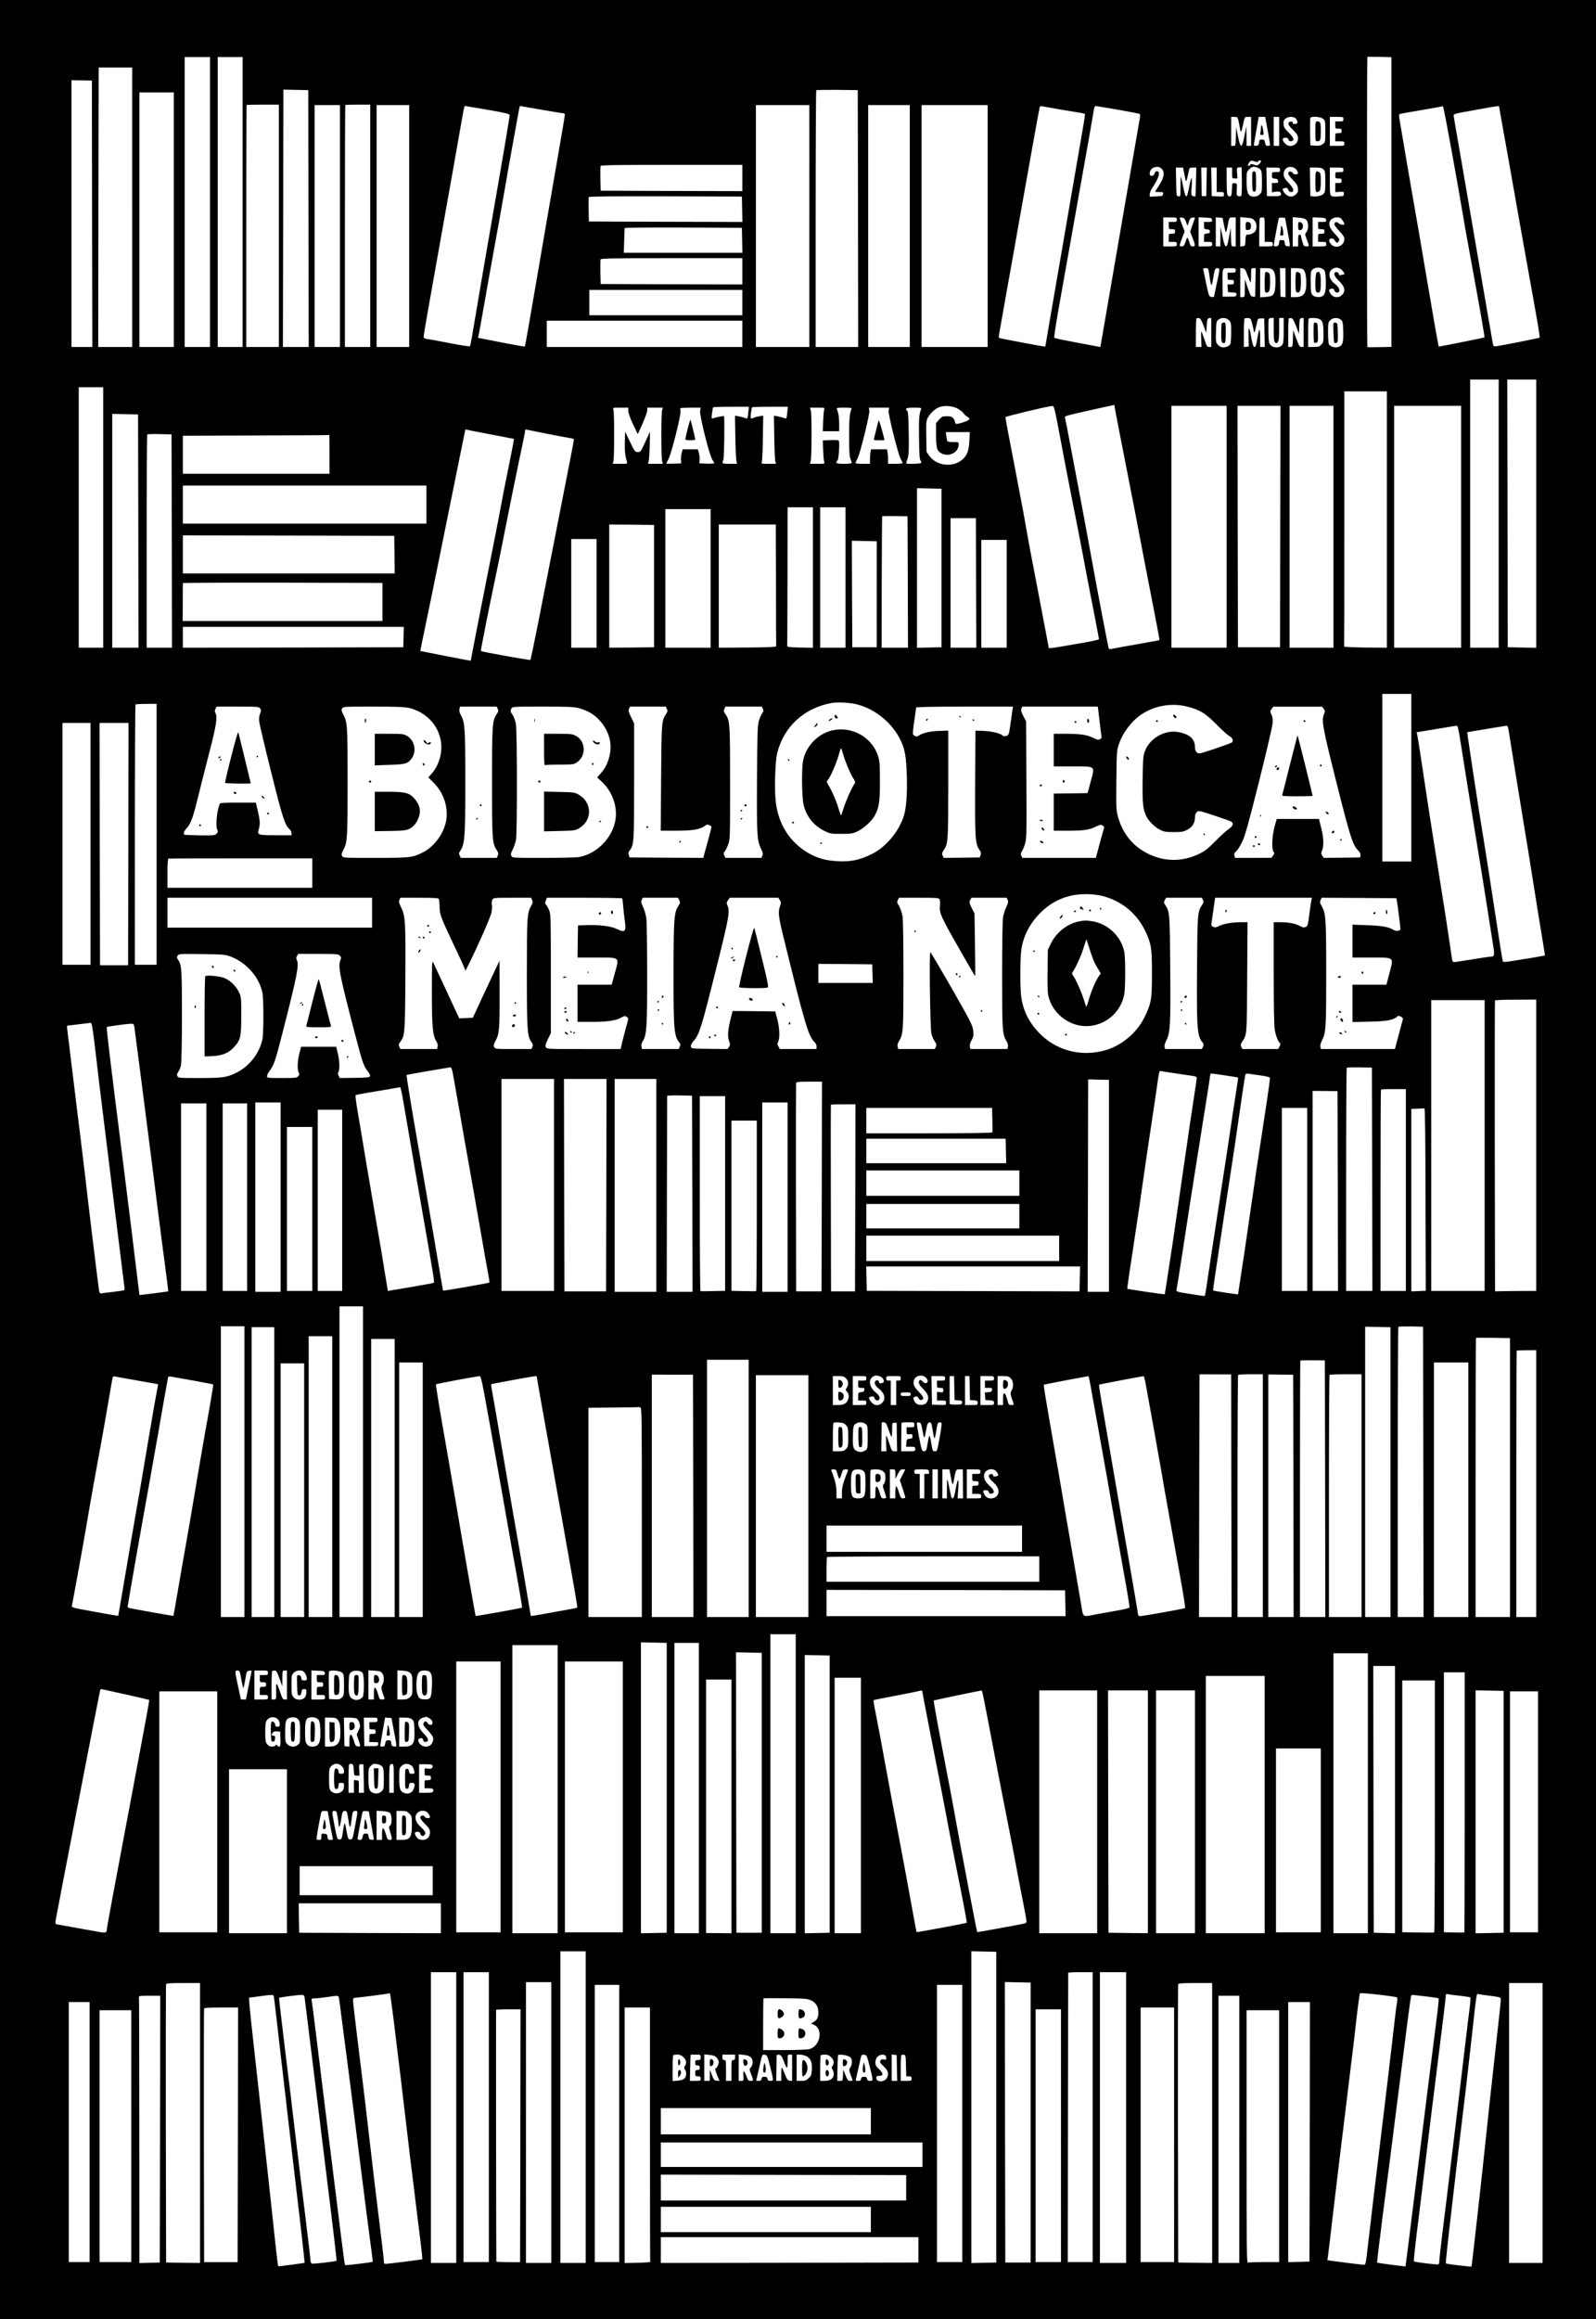 <?xml version="1.0" standalone="no"?>
<!DOCTYPE svg PUBLIC "-//W3C//DTD SVG 20010904//EN"
 "http://www.w3.org/TR/2001/REC-SVG-20010904/DTD/svg10.dtd">
<svg version="1.0" xmlns="http://www.w3.org/2000/svg"
 width="1763pt" height="2560pt" viewBox="0 0 1763 2560"
 preserveAspectRatio="xMidYMid meet">

<g transform="translate(0,2560) scale(0.1,-0.1)"
fill="#000000" stroke="none">
<path d="M0 12800 l0 -12800 8815 0 8815 0 0 12800 0 12800 -8815 0 -8815 0 0
-12800z m15370 10570 l0 -1599 -131 -3 c-72 -2 -133 -1 -135 1 -5 6 -5 3196 0
3202 2 2 63 3 135 1 l131 -3 0 -1599z m-13050 0 l0 -1600 -140 0 -140 0 0
1600 0 1600 140 0 140 0 0 -1600z m360 0 l0 -1600 -137 0 -138 0 0 1600 0
1600 138 0 137 0 0 -1600z m-1220 -57 l0 -1543 -187 0 -188 0 2 1542 c2 849 3
1543 3 1543 0 0 83 0 185 0 l185 0 0 -1542z m-443 -73 l3 -1470 -115 0 -115 0
0 1473 0 1472 112 -2 113 -2 2 -1471z m2391 -52 l2 -1418 -142 0 -143 0 3
1421 2 1420 138 -3 137 -3 3 -1417z m6070 0 l2 -1418 -235 0 -235 0 0 1413 c0
778 3 1417 7 1421 4 3 108 5 232 4 l226 -3 3 -1417z m-7558 -13 l0 -1405 -190
0 -190 0 0 1405 0 1405 190 0 190 0 0 -1405z m1160 -67 l0 -1338 -180 0 -180
0 0 1333 c0 734 2 1336 4 1338 2 2 83 4 180 4 l176 0 0 -1337z m1010 0 l0
-1338 -140 0 -140 0 0 1333 c0 734 2 1336 4 1338 2 2 65 4 140 4 l136 0 0
-1337z m-335 -3 l0 -1335 -140 0 -140 0 0 1335 0 1335 140 0 140 0 0 -1335z
m765 0 l0 -1335 -180 0 -180 0 0 1335 0 1335 180 0 180 0 0 -1335z m4420 0 l0
-1335 -295 0 -295 0 0 1335 0 1335 295 0 295 0 0 -1335z m1110 0 l0 -1335
-230 0 -230 0 0 1335 0 1335 230 0 230 0 0 -1335z m860 0 l0 -1335 -365 0
-365 0 0 1335 0 1335 365 0 365 0 0 -1335z m-5522 1283 c204 -36 242 -45 242
-60 0 -19 -102 -622 -180 -1063 -48 -273 -203 -1177 -237 -1385 -9 -52 -19
-98 -22 -102 -4 -4 -99 10 -211 32 -113 22 -226 43 -252 46 -40 6 -48 10 -48
28 0 12 18 120 39 241 22 121 65 364 96 540 31 176 78 442 105 590 51 281 91
511 160 900 47 269 48 275 58 275 4 0 116 -19 250 -42z m586 2 c125 -22 236
-40 247 -40 10 0 19 -7 19 -15 0 -8 -31 -196 -70 -417 -38 -222 -106 -612
-150 -868 -44 -256 -96 -557 -115 -670 -20 -113 -51 -294 -70 -404 -19 -109
-36 -200 -37 -202 -2 -2 -118 19 -258 46 -139 28 -255 50 -258 50 -2 0 -2 7 1
15 4 8 22 108 42 222 33 190 121 684 195 1088 16 88 43 241 60 340 17 99 37
216 45 260 8 44 35 195 61 335 44 248 54 300 58 300 1 0 105 -18 230 -40z
m5751 -1 c99 -17 197 -33 218 -36 21 -3 39 -9 42 -12 2 -4 -14 -108 -36 -232
-21 -123 -75 -435 -120 -694 -44 -258 -113 -661 -154 -895 -41 -234 -86 -497
-101 -585 -14 -88 -27 -161 -28 -162 -2 -2 -440 80 -494 92 -20 5 -22 10 -17
38 3 18 39 221 80 452 42 231 107 598 145 815 112 631 220 1234 225 1248 3 9
14 12 32 8 16 -3 109 -20 208 -37z m624 0 c130 -23 239 -44 243 -48 3 -3 2
-28 -3 -56 -17 -96 -191 -1104 -269 -1560 -43 -253 -98 -572 -122 -708 l-43
-248 -25 5 c-14 3 -126 24 -250 47 -124 23 -229 45 -234 50 -5 4 22 180 63
406 179 1003 257 1442 312 1753 32 184 61 350 64 368 3 17 11 32 17 32 5 0
117 -19 247 -41z m3690 -474 c50 -275 99 -556 110 -625 11 -69 54 -312 96
-540 106 -575 157 -871 153 -875 -3 -3 -502 -103 -505 -101 -4 3 -78 426 -164
936 -36 218 -55 326 -138 800 -17 96 -51 297 -76 445 -25 149 -50 294 -55 324
-7 38 -7 57 0 61 6 4 113 24 238 44 125 21 229 40 231 42 3 2 8 1 12 -3 4 -5
48 -233 98 -508z m521 507 c0 -4 24 -143 54 -307 30 -165 78 -433 106 -595 28
-162 94 -529 145 -815 127 -701 148 -826 141 -832 -6 -6 -445 -93 -486 -96
-21 -2 -25 3 -32 43 -4 25 -42 243 -84 485 -121 701 -140 813 -194 1130 -28
165 -73 426 -100 580 -27 154 -51 291 -52 304 -3 24 0 25 232 66 258 47 270
49 270 37z m-2880 -151 c5 -21 13 -59 16 -85 8 -57 17 -50 33 29 20 97 19 95
57 95 l34 0 0 -160 0 -160 -25 0 -25 0 -1 108 -2 107 -21 -108 c-27 -140 -43
-141 -71 -2 l-20 100 -3 -102 c-3 -102 -3 -103 -27 -103 l-25 0 0 160 0 160
35 0 c31 0 35 -3 45 -39z m323 -109 c15 -81 27 -153 27 -160 0 -7 -11 -12 -25
-12 -20 0 -25 6 -31 35 -5 30 -10 35 -35 35 -22 0 -29 -5 -29 -19 0 -35 -12
-51 -37 -51 -22 0 -25 3 -20 28 3 15 16 87 28 160 l23 132 36 0 36 0 27 -148z
m127 -12 l0 -160 -30 0 -30 0 0 160 0 160 30 0 30 0 0 -160z m183 143 c8 -10
17 -27 19 -38 2 -15 -3 -21 -24 -23 -21 -2 -28 1 -28 13 0 11 -7 15 -22 13
-39 -5 -33 -37 15 -81 24 -23 49 -52 55 -64 47 -87 -67 -169 -133 -97 -35 37
-33 64 4 64 21 0 30 -6 34 -21 4 -15 12 -20 29 -17 41 6 33 35 -26 94 -53 52
-61 69 -57 119 3 31 39 55 81 55 22 0 43 -7 53 -17z m301 -4 c25 -20 26 -23
26 -139 0 -117 0 -119 -27 -140 -21 -17 -38 -20 -82 -18 l-56 3 -3 145 c-1 79
0 150 2 157 9 22 109 17 140 -8z m226 -4 c0 -23 -4 -25 -45 -25 l-45 0 0 -40
c0 -39 1 -40 35 -40 31 0 35 -3 35 -25 0 -22 -4 -25 -35 -25 -35 0 -35 0 -35
-45 l0 -45 50 0 c47 0 50 -2 50 -25 0 -25 -1 -25 -80 -25 l-80 0 0 160 0 160
75 0 c73 0 75 -1 75 -25z m-962 -472 c12 -3 22 -1 22 6 0 6 7 11 15 11 21 0
19 -16 -6 -41 -13 -13 -27 -18 -37 -13 -34 14 -62 16 -62 5 0 -6 -7 -11 -15
-11 -13 0 -14 4 -4 23 16 29 30 38 49 31 8 -4 25 -9 38 -11z m-5678 -178 l0
-145 -782 2 -783 3 -3 129 c-1 72 0 136 2 143 4 11 154 13 786 13 l780 0 0
-145z m4608 119 c12 -4 30 -20 38 -35 20 -39 5 -95 -47 -173 -21 -32 -39 -60
-39 -62 0 -2 21 -4 46 -4 41 0 45 -2 42 -22 -3 -21 -9 -23 -75 -26 l-73 -3 0
28 c0 15 14 48 31 73 71 105 91 180 49 180 -13 0 -22 -9 -26 -25 -8 -33 -54
-36 -54 -4 0 55 49 88 108 73z m903 -317 c-5 -5 -19 -6 -31 -2 -20 6 -21 12
-18 73 3 66 3 67 -24 70 -27 3 -27 3 -30 -70 -3 -66 -5 -73 -24 -76 -29 -4
-34 27 -34 189 l0 129 30 0 30 0 0 -60 c0 -60 0 -60 30 -60 l30 0 -5 59 c-4
59 -4 60 23 63 l27 3 3 -154 c1 -86 -2 -159 -7 -164z m212 292 c14 -17 17 -41
17 -136 0 -108 -1 -115 -25 -138 -24 -25 -65 -32 -100 -19 -32 13 -45 59 -45
164 0 100 1 102 30 132 27 26 36 30 68 25 20 -4 45 -16 55 -28z m370 20 c14
-6 30 -22 36 -36 14 -31 15 -30 -11 -37 -16 -4 -28 1 -39 16 -19 24 -49 19
-49 -9 0 -9 23 -41 51 -69 39 -40 52 -60 56 -92 5 -34 1 -44 -20 -66 -36 -36
-80 -35 -118 3 -28 28 -39 61 -20 61 5 0 16 3 25 6 11 4 19 -2 26 -20 6 -16
17 -26 30 -26 11 0 20 2 20 4 0 2 3 11 6 19 3 10 -15 38 -50 76 -48 52 -56 67
-56 99 0 63 55 97 113 71z m-1213 -56 c21 -113 22 -114 37 -48 7 33 15 70 18
83 4 18 12 22 43 22 l37 0 -4 -157 c-1 -87 -5 -160 -6 -161 -2 -2 -13 -1 -26
3 -21 7 -22 10 -15 108 8 122 -5 118 -29 -11 -26 -137 -37 -134 -67 16 -10 53
-21 98 -23 101 -3 2 -5 -46 -5 -108 0 -111 0 -112 -22 -109 -23 3 -23 6 -26
161 l-3 157 40 0 40 0 11 -57z m248 -100 l-3 -158 -25 0 -25 0 -3 158 -3 157
31 0 31 0 -3 -157z m112 22 l0 -135 40 0 c36 0 40 -2 40 -25 0 -26 -1 -26 -67
-23 l-68 3 -3 158 -3 157 31 0 30 0 0 -135z m700 110 c0 -23 -4 -25 -45 -25
-45 0 -45 0 -45 -34 0 -32 3 -35 33 -38 24 -2 33 -8 35 -25 3 -20 -1 -23 -32
-23 l-36 0 0 -51 0 -52 36 6 c44 7 64 0 64 -23 0 -23 -12 -27 -90 -26 l-65 1
-3 158 -3 157 76 0 c73 0 75 -1 75 -25z m480 5 c18 -18 20 -33 20 -135 0 -101
-2 -117 -19 -134 -22 -22 -72 -34 -117 -29 l-29 3 -3 158 -3 157 66 0 c52 0
69 -4 85 -20z m220 -5 c0 -23 -4 -25 -45 -25 -45 0 -45 0 -45 -35 0 -33 2 -35
35 -35 31 0 35 -3 35 -25 0 -22 -4 -25 -35 -25 l-35 0 0 -50 0 -51 48 3 c44 3
47 2 47 -22 0 -23 -4 -25 -55 -28 -105 -5 -100 -14 -100 163 l0 155 75 0 c73
0 75 -1 75 -25z m-6642 -435 l3 -140 -848 2 -848 3 -3 129 c-1 72 -1 135 1
140 3 8 265 10 848 9 l844 -3 3 -140z m4802 -115 c0 -23 -4 -25 -45 -25 l-45
0 0 -40 c0 -39 1 -40 35 -40 31 0 35 -3 35 -25 0 -22 -4 -25 -35 -25 -35 0
-35 0 -35 -45 l0 -45 45 0 c41 0 45 -2 45 -25 0 -24 -2 -25 -75 -25 l-75 0 0
160 0 160 75 0 c73 0 75 -1 75 -25z m101 -24 l16 -45 15 45 c12 36 19 45 43
47 20 3 26 0 23 -10 -3 -7 -15 -43 -28 -79 l-23 -66 27 -69 c32 -85 32 -94 1
-94 -20 0 -26 7 -36 43 -16 54 -25 65 -34 36 -18 -63 -28 -79 -51 -79 -30 0
-30 3 4 92 l28 73 -23 60 c-39 100 -38 97 -7 93 23 -2 31 -11 45 -47z m287 22
c3 -21 -1 -23 -42 -23 l-46 0 0 -39 c0 -37 2 -40 33 -43 24 -2 32 -8 32 -23 0
-15 -8 -21 -32 -23 -32 -3 -33 -5 -33 -48 l0 -44 45 0 c41 0 45 -2 45 -25 0
-24 -2 -25 -75 -25 l-75 0 0 160 0 161 73 -3 c66 -3 72 -5 75 -25z m132 -55
c8 -42 18 -79 21 -82 3 -4 12 27 19 66 17 98 17 98 56 98 l34 0 0 -160 0 -160
-25 0 c-24 0 -24 1 -27 103 l-3 102 -19 -103 c-15 -82 -22 -102 -35 -100 -11
2 -22 33 -37 108 l-22 105 -1 -107 -1 -108 -25 0 -25 0 0 161 0 160 37 -3 38
-3 15 -77z m337 47 c23 -26 28 -59 17 -103 -7 -26 -51 -52 -88 -52 -24 0 -25
-3 -28 -62 -3 -60 -4 -63 -30 -66 l-28 -3 0 162 0 162 67 -6 c57 -4 71 -9 90
-32z m113 -100 l0 -135 45 0 c41 0 45 -2 45 -25 0 -24 -2 -25 -75 -25 l-75 0
0 153 c0 85 3 157 7 160 3 4 17 7 30 7 23 0 23 0 23 -135z m252 -15 c34 -182
34 -172 1 -168 -23 2 -29 8 -31 36 -3 28 -7 32 -33 32 -22 0 -29 -5 -29 -19 0
-35 -12 -51 -36 -51 -13 0 -24 4 -24 8 0 14 50 286 55 300 3 8 17 12 37 10
l33 -3 27 -145z m210 120 c24 -30 24 -101 0 -131 -18 -21 -18 -24 -2 -68 35
-92 35 -91 1 -91 -27 0 -31 4 -45 54 -9 30 -16 59 -16 65 0 6 -7 11 -15 11
-12 0 -15 -14 -15 -65 l0 -65 -30 0 -30 0 0 161 0 162 67 -6 c53 -4 71 -10 85
-27z m216 3 c3 -21 -1 -23 -42 -23 l-46 0 0 -40 c0 -39 1 -40 35 -40 31 0 35
-3 35 -25 0 -22 -4 -25 -35 -25 -35 0 -35 0 -35 -45 l0 -45 45 0 c41 0 45 -2
45 -25 0 -24 -2 -25 -75 -25 l-75 0 0 160 0 161 73 -3 c66 -3 72 -5 75 -25z
m157 21 c14 -6 45 -53 45 -69 0 -13 -54 -3 -65 12 -15 20 -45 11 -45 -13 0
-10 25 -43 55 -75 42 -44 55 -65 55 -88 0 -76 -97 -114 -147 -57 -28 33 -27
60 3 64 14 2 27 -6 38 -22 20 -31 32 -33 46 -6 9 17 4 28 -39 73 -56 59 -74
96 -65 133 11 43 69 67 119 48z m-6607 -246 l3 -138 -655 0 -655 0 4 133 c2
72 4 135 5 140 0 4 291 6 648 5 l647 -3 3 -137z m2 -343 l0 -145 -782 2 -783
3 -3 129 c-1 72 0 136 2 143 4 11 154 13 786 13 l780 0 0 -145z m6424 16 c15
-16 19 -37 21 -117 3 -108 -5 -149 -32 -170 -27 -21 -86 -17 -111 6 -20 19
-22 32 -23 123 -2 123 0 138 14 156 29 35 97 36 131 2z m204 -7 c22 -25 28
-44 15 -44 -5 0 -18 -3 -30 -6 -17 -5 -23 -2 -23 9 0 16 -26 30 -41 21 -20
-12 -7 -48 29 -82 77 -72 91 -123 47 -167 -41 -42 -105 -31 -133 22 -17 32
-15 40 14 46 20 3 27 -1 34 -19 11 -28 45 -32 54 -8 8 21 -15 57 -54 85 -57
43 -72 116 -32 152 37 33 85 29 120 -9z m-1467 -64 c6 -50 15 -93 20 -95 4 -3
10 14 14 37 20 131 25 148 51 148 31 0 31 -5 -6 -173 -16 -76 -30 -140 -30
-143 0 -3 -12 -4 -27 -2 -27 3 -29 6 -60 153 -18 83 -32 153 -33 158 0 4 13 7
29 7 29 0 29 0 42 -90z m289 65 c0 -23 -4 -25 -45 -25 l-45 0 0 -40 c0 -39 1
-40 35 -40 31 0 35 -3 35 -25 0 -22 -4 -25 -36 -25 l-35 0 3 -42 3 -43 48 -3
c43 -3 48 -5 45 -25 -3 -20 -8 -22 -77 -22 l-75 0 -1 135 c-2 191 -7 180 76
180 67 0 69 -1 69 -25z m130 -52 c14 -40 29 -75 33 -79 4 -4 7 29 7 74 0 81 0
82 25 82 l26 0 -3 -157 -3 -158 -24 0 c-22 0 -28 10 -57 95 l-32 95 -1 -97
c-1 -98 -1 -98 -26 -98 l-25 0 0 161 0 160 27 -3 c23 -3 30 -12 53 -75z m279
58 c26 -26 34 -76 29 -172 -6 -103 -21 -121 -108 -127 l-60 -4 0 161 0 161 60
0 c46 0 65 -5 79 -19z m141 -142 l0 -160 -27 3 -28 3 -3 158 -3 157 31 0 30 0
0 -161z m190 151 c25 -14 40 -70 40 -153 0 -120 -30 -157 -126 -157 l-44 0 0
160 0 160 56 0 c30 0 64 -5 74 -10z m-6190 -370 l0 -140 -845 0 -845 0 0 140
0 140 845 0 845 0 0 -140z m5095 -255 l30 -80 5 80 c5 74 7 80 28 83 l22 3 0
-160 0 -161 -24 0 c-22 0 -28 9 -52 85 -16 47 -31 85 -34 85 -3 0 -3 -38 -1
-85 l3 -85 -31 0 -31 0 0 153 c0 85 3 157 7 161 4 4 16 6 28 4 15 -2 27 -22
50 -83z m280 60 c24 -23 25 -31 25 -135 0 -61 -4 -120 -10 -130 -12 -23 -59
-39 -94 -33 -14 3 -36 17 -47 32 -19 23 -20 37 -17 139 3 106 5 115 27 133 33
27 86 25 116 -6z m245 3 c5 -13 15 -52 23 -88 15 -70 13 -72 39 45 13 59 13
60 48 60 l35 0 3 -157 3 -158 -26 0 -25 0 0 103 c-1 113 -11 113 -29 2 -15
-92 -20 -105 -35 -105 -12 0 -27 52 -41 145 -3 22 -10 47 -16 55 -7 10 -9 -18
-7 -90 l2 -105 -27 -3 -27 -3 0 154 c0 84 3 157 7 160 3 4 19 7 35 7 20 0 31
-7 38 -22z m250 -107 c0 -106 3 -131 16 -142 14 -11 18 -10 30 6 10 14 14 53
14 142 l0 123 25 0 25 0 0 -139 c0 -119 -3 -142 -18 -161 -26 -32 -93 -33
-124 -2 -21 21 -23 34 -27 147 -1 69 0 132 3 140 3 8 17 15 31 15 l25 0 0
-129z m247 39 l32 -85 3 85 c3 79 4 85 26 88 l22 3 0 -160 0 -161 -24 0 c-20
0 -27 11 -57 93 l-34 92 -3 -92 c-3 -91 -3 -93 -27 -93 l-25 0 0 153 c0 85 3
157 7 161 4 4 16 6 27 4 16 -2 28 -24 53 -88z m256 79 c37 -17 47 -50 47 -160
0 -93 -2 -102 -25 -124 -20 -21 -34 -25 -85 -25 l-60 0 0 153 c0 85 3 157 7
160 10 11 90 8 116 -4z m238 -8 c22 -18 24 -28 27 -126 4 -124 -6 -159 -51
-174 -38 -14 -92 1 -107 29 -6 10 -10 69 -10 130 0 104 1 112 25 135 30 31 83
33 116 6z m-6611 -156 l0 -145 -1080 0 -1080 0 0 145 0 145 1080 0 1080 0 0
-145z m8355 -1985 l0 -1480 -157 0 -158 0 0 1480 0 1480 158 0 157 0 0 -1480z
m415 0 l0 -1481 -157 3 -158 3 -2 1478 -3 1477 160 0 160 0 0 -1480z m-15830
-42 l0 -1438 -135 0 -135 0 0 1438 0 1437 135 0 135 0 0 -1437z m14180 -23 l0
-1415 -237 2 c-131 2 -237 6 -235 11 1 4 2 639 2 1412 l0 1405 235 0 235 0 0
-1415z m-3010 1258 c0 -10 99 -518 175 -903 31 -157 81 -415 111 -575 30 -159
91 -474 135 -698 44 -225 79 -411 77 -413 -2 -2 -110 -22 -239 -44 -129 -23
-252 -45 -274 -50 -22 -5 -43 -6 -46 -2 -6 7 -115 579 -194 1012 -24 135 -67
364 -94 510 -28 146 -83 436 -122 645 -39 209 -73 383 -75 387 -9 14 26 24
276 79 298 66 270 61 270 52z m-1725 -37 c25 -15 52 -37 60 -50 8 -12 26 -29
40 -36 39 -21 30 -37 -37 -59 -77 -26 -98 -27 -98 -2 0 10 -9 29 -19 42 -16
20 -29 24 -71 24 -47 0 -55 -3 -86 -37 l-34 -38 0 -130 c0 -146 10 -179 60
-205 85 -44 190 11 190 100 0 24 -2 25 -59 25 -33 0 -62 4 -65 9 -4 5 -9 30
-12 55 l-7 46 133 0 133 0 -5 -97 c-6 -113 -25 -163 -83 -211 -105 -86 -282
-63 -360 47 l-30 43 -3 168 c-3 152 -1 172 16 207 27 51 81 101 128 119 59 22
153 13 209 -20z m1119 -279 c60 -320 105 -555 201 -1037 30 -151 70 -363 90
-470 20 -107 61 -319 91 -470 29 -152 54 -280 54 -286 0 -5 -73 -22 -162 -37
-90 -15 -201 -35 -248 -43 -47 -9 -98 -16 -114 -17 l-30 -2 -57 300 c-31 165
-77 406 -102 535 -26 129 -60 314 -77 410 -36 206 -56 315 -155 830 -67 345
-85 442 -88 475 0 9 467 121 518 124 18 1 25 -23 79 -312z m1846 -1022 l0
-1335 -305 0 -305 0 0 1335 0 1335 305 0 305 0 0 -1335z m592 3 l-2 -1333
-233 0 -232 0 -3 1333 -2 1332 237 0 238 0 -3 -1332z m588 -3 l0 -1335 -242 0
-243 0 0 1335 0 1335 243 0 242 0 0 -1335z m1410 0 l0 -1335 -370 0 -370 0 0
1335 0 1335 370 0 370 0 0 -1335z m-7874 1263 c-3 -34 -8 -63 -11 -66 -2 -3
-17 0 -32 6 -15 6 -45 13 -66 17 l-38 6 4 -238 c2 -131 8 -250 12 -265 l7 -28
-81 0 c-83 0 -90 4 -71 41 10 17 16 476 7 485 -4 4 -75 -9 -115 -22 -24 -7
-24 -6 -17 52 4 32 9 62 12 67 2 4 92 7 200 7 l196 0 -7 -62z m431 1 c-3 -33
-8 -63 -11 -66 -3 -3 -18 -1 -33 5 -15 6 -45 13 -66 17 l-38 6 4 -238 c2 -131
7 -250 11 -265 l8 -28 -82 0 c-81 0 -82 0 -74 23 4 12 10 132 11 265 l4 244
-43 -7 c-24 -4 -51 -11 -60 -16 -35 -19 -41 -11 -33 49 4 31 9 60 12 65 2 4
92 7 200 7 l196 0 -6 -61z m-1756 14 c0 -24 20 -79 52 -147 l52 -109 53 117
c28 64 52 130 52 146 l0 30 86 0 86 0 -8 -27 c-11 -35 -11 -528 0 -565 l8 -28
-82 0 -82 0 7 28 c5 15 10 95 12 177 l3 150 -51 -112 c-50 -109 -53 -113 -84
-113 -30 0 -33 4 -86 113 l-54 112 -3 -115 c-2 -103 3 -149 23 -217 7 -23 6
-23 -75 -23 l-82 0 8 28 c11 35 11 540 0 570 -8 22 -7 22 78 22 l86 0 1 -37z
m793 -1 c-8 -50 106 -501 136 -539 11 -14 20 -30 20 -35 0 -5 -37 -8 -82 -6
l-83 3 3 37 c2 21 -2 56 -8 78 l-11 40 -84 0 -84 0 -11 -41 c-6 -23 -10 -57
-8 -78 l3 -36 -82 -3 c-46 -2 -83 -1 -83 1 0 3 11 24 24 48 32 59 139 484 133
526 -3 17 -3 34 0 37 4 3 55 6 115 6 l108 0 -6 -38z m1370 16 c-4 -13 -9 -71
-11 -130 l-4 -108 90 0 91 0 0 78 c0 72 -8 124 -25 165 -6 15 1 17 80 17 79 0
86 -2 80 -17 -20 -48 -25 -105 -25 -301 0 -167 3 -220 15 -249 8 -19 15 -39
15 -44 0 -5 -38 -9 -85 -9 -86 0 -103 8 -73 38 12 12 25 189 15 214 -3 10 -28
12 -91 10 l-87 -4 4 -106 c2 -59 7 -117 11 -129 8 -23 7 -23 -74 -23 l-82 0 8
33 c11 41 12 511 1 555 l-9 32 82 0 c81 0 82 0 74 -22z m712 -9 c-7 -38 105
-486 134 -536 11 -19 20 -38 20 -44 0 -5 -36 -9 -80 -9 l-80 0 0 49 c0 27 -3
63 -6 80 l-6 31 -88 0 -87 0 -7 -31 c-3 -17 -6 -53 -6 -80 l0 -49 -80 0 c-44
0 -80 4 -80 9 0 6 9 25 20 44 29 48 139 494 133 535 l-5 32 112 0 113 0 -7
-31z m359 14 c-22 -55 -26 -106 -23 -317 2 -176 6 -237 16 -249 8 -9 11 -21 7
-27 -6 -10 -165 -15 -165 -4 0 3 7 27 16 54 13 40 15 89 12 279 -2 167 -6 233
-15 243 -31 30 -15 38 73 38 78 0 85 -2 79 -17z m-8647 -1345 l2 -1288 -145 0
-145 0 0 1290 0 1291 143 -3 142 -3 3 -1287z m3892 1067 c140 -27 256 -49 258
-50 1 -1 -20 -114 -48 -251 -28 -137 -55 -274 -61 -304 -37 -201 -111 -582
-179 -920 -43 -217 -95 -480 -115 -585 -20 -104 -45 -234 -56 -289 -10 -54
-19 -99 -19 -100 0 -2 -553 106 -557 108 -1 1 23 118 53 261 30 143 104 503
164 800 60 297 147 728 194 959 47 230 86 421 86 423 0 3 6 3 13 0 6 -2 127
-26 267 -52z m637 4 c114 -22 225 -43 246 -46 20 -3 37 -9 37 -12 0 -13 -54
-295 -186 -961 -74 -377 -169 -860 -211 -1075 -42 -214 -80 -394 -84 -399 -6
-7 -535 88 -547 98 -4 4 117 613 164 826 13 58 61 299 108 535 47 237 97 486
112 555 14 69 32 157 40 195 8 39 26 122 39 185 14 63 25 123 25 134 0 14 5
17 24 12 13 -3 118 -24 233 -47z m-4159 -1181 l2 -1178 -140 0 -140 0 0 1173
c0 646 3 1177 7 1181 4 4 66 6 138 4 l130 -3 3 -1177z m1742 957 l0 -215 -810
0 -810 0 0 210 0 210 808 3 c444 1 808 3 810 5 1 1 2 -95 2 -213z m1070 -555
l0 -210 -1345 0 -1345 0 0 210 0 210 1345 0 1345 0 0 -210z m5690 -700 l0
-875 -135 -3 -135 -3 0 881 0 881 135 -3 135 -3 0 -875z m-1420 -105 l0 -776
-142 3 c-107 2 -143 6 -142 16 1 6 2 354 3 772 l1 760 140 0 140 0 0 -775z
m360 0 l0 -775 -140 0 -140 0 0 775 0 775 140 0 140 0 0 -775z m-1490 -10 l0
-765 -250 0 -250 0 0 765 0 765 250 0 250 0 0 -765z m2178 -39 l2 -726 -145 0
-146 0 1 724 c1 398 3 726 5 728 2 1 66 2 142 1 l138 -2 3 -725z m754 -11 l3
-715 -142 0 -143 0 0 715 0 715 140 0 140 0 2 -715z m-3557 -35 l0 -675 -247
-3 -248 -2 0 680 0 680 248 -2 247 -3 0 -675z m1347 15 c0 -366 1 -671 2 -677
1 -10 -70 -14 -316 -16 l-318 -2 0 680 0 680 315 0 315 0 2 -665z m-4214 333
l2 -208 -1170 0 -1170 0 0 210 0 210 1168 -2 1167 -3 3 -207z m2232 -428 l0
-600 -140 0 -140 0 0 600 0 600 140 0 140 0 0 -600z m4530 -5 l0 -595 -140 0
-140 0 0 595 0 595 140 0 140 0 0 -595z m-1435 -5 l0 -585 -135 0 -135 0 -3
588 -2 588 137 -3 138 -3 0 -585z m-5460 -85 l0 -210 -1104 0 -1103 0 1 205
c0 113 0 208 1 213 0 4 496 6 1103 5 l1102 -3 0 -210z m233 -387 l-3 -113
-1217 -3 -1218 -2 0 115 0 115 1220 0 1221 0 -3 -112z m11132 -1553 l0 -925
-160 0 -160 0 0 925 0 925 160 0 160 0 0 -925z m-6125 810 c210 -53 403 -215
490 -411 43 -95 56 -175 62 -379 6 -197 -5 -349 -32 -438 -51 -171 -200 -350
-355 -425 -131 -65 -230 -86 -370 -79 -136 6 -236 34 -338 95 -200 120 -322
312 -352 556 -17 134 -8 457 16 546 76 293 298 495 602 550 62 12 203 4 277
-15z m-7735 -1435 l0 -1440 -120 0 -120 0 0 1433 c0 789 3 1437 7 1440 3 4 57
7 120 7 l113 0 0 -1440z m11384 1410 c142 -36 199 -71 322 -195 61 -62 125
-120 142 -129 36 -18 50 -52 31 -71 -8 -7 -94 -38 -191 -71 -174 -57 -177 -58
-197 -39 -15 12 -21 30 -21 58 0 89 -59 143 -183 166 -148 27 -312 -65 -368
-206 -21 -54 -23 -76 -27 -309 -4 -265 3 -336 39 -411 28 -58 94 -124 154
-153 43 -22 64 -25 150 -25 88 0 107 3 149 25 57 29 86 75 86 136 0 29 6 46
21 60 20 18 23 17 197 -40 97 -32 181 -62 186 -67 25 -23 15 -49 -32 -81 -26
-17 -92 -78 -147 -134 -82 -83 -114 -108 -175 -138 -189 -91 -384 -91 -570 1
-165 81 -279 221 -330 406 -20 73 -21 96 -18 405 3 305 5 331 26 392 31 94 88
184 163 261 147 150 383 213 593 159z m-10240 -21 c12 -18 12 -25 -1 -57 -11
-26 -13 -53 -9 -91 4 -30 62 -278 131 -552 124 -500 152 -587 204 -633 12 -11
21 -30 21 -43 l0 -23 -174 0 c-200 0 -207 3 -187 69 16 55 14 94 -11 199 l-22
92 -197 0 c-169 0 -198 -2 -203 -16 -32 -83 -46 -246 -25 -286 9 -17 7 -24 -9
-41 -19 -19 -32 -20 -183 -18 -90 1 -167 5 -171 7 -16 10 -7 38 26 74 43 48
69 117 117 315 48 194 50 201 138 545 72 278 84 366 60 412 -8 15 -8 27 2 44
l12 24 233 0 c225 0 233 -1 248 -21z m1645 6 c245 -58 397 -286 347 -523 -17
-81 -52 -153 -102 -207 l-33 -36 59 -59 c109 -109 162 -265 140 -411 -23 -144
-130 -293 -258 -358 -115 -58 -141 -61 -529 -61 -348 0 -352 0 -364 21 -9 17
-6 30 14 68 44 80 47 129 47 746 0 617 -3 666 -47 746 -20 38 -23 51 -14 68
12 21 16 21 344 21 261 0 346 -4 396 -15z m979 -10 c10 -21 8 -30 -12 -59 -48
-71 -51 -117 -51 -751 0 -633 3 -673 51 -747 20 -32 22 -41 12 -63 l-11 -25
-199 0 -198 0 -12 26 c-9 20 -9 29 0 42 57 81 62 141 62 768 0 593 -4 659 -46
733 -17 32 -23 53 -19 73 l7 28 202 0 203 0 11 -25z m887 10 c99 -26 162 -61
224 -122 108 -108 156 -254 128 -389 -19 -90 -48 -151 -100 -210 l-41 -46 41
-37 c125 -111 187 -280 161 -435 -33 -195 -205 -370 -397 -406 -29 -6 -208
-10 -397 -10 -340 0 -343 0 -355 21 -9 18 -6 31 15 73 14 28 30 75 36 105 14
76 13 1195 -1 1278 -6 35 -22 79 -35 99 -27 39 -28 47 -14 75 10 18 25 19 343
19 268 0 344 -3 392 -15z m982 -11 c10 -22 8 -30 -12 -60 -46 -68 -48 -95 -52
-706 l-4 -578 168 0 c182 0 261 13 315 51 24 18 34 20 54 10 13 -6 24 -14 24
-18 0 -5 -15 -64 -34 -133 -19 -69 -39 -144 -46 -168 l-11 -42 -407 2 -407 3
-9 26 c-7 21 -5 32 11 53 46 58 48 92 48 766 l0 635 -34 69 c-28 57 -32 72
-22 92 l11 24 197 0 198 0 12 -26z m1060 1 c9 -21 8 -29 -8 -49 -10 -13 -26
-50 -36 -82 -15 -52 -17 -127 -21 -638 -3 -621 0 -683 44 -774 22 -44 24 -58
15 -78 l-11 -24 -198 0 -199 0 -12 26 c-10 22 -9 30 4 44 8 9 26 44 38 76 22
59 22 63 22 674 0 659 -2 694 -50 765 -21 30 -23 39 -13 60 l11 25 201 0 201
0 12 -25z m2757 -12 c-3 -21 -13 -92 -22 -157 -17 -116 -18 -120 -45 -129 -21
-7 -32 -5 -45 6 -27 24 -120 45 -212 49 l-85 3 -3 -570 c-3 -613 1 -677 44
-741 20 -29 23 -42 16 -63 l-9 -26 -199 -3 -199 -2 -12 25 c-10 22 -8 31 12
60 48 72 50 98 50 730 l0 590 -95 -3 c-96 -2 -187 -22 -224 -48 -25 -17 -37
-18 -60 -1 -16 12 -16 20 3 155 12 79 21 147 21 152 0 6 203 10 535 10 l535 0
-6 -37z m960 -105 c9 -79 19 -157 22 -175 5 -25 2 -34 -15 -43 -18 -9 -31 -7
-74 15 -70 34 -145 45 -304 45 l-133 0 0 -180 0 -180 203 0 c260 0 252 6 212
-142 -15 -57 -30 -114 -34 -128 l-8 -25 -186 -3 -187 -2 0 -205 0 -205 154 0
c174 0 239 9 313 46 45 21 55 23 73 12 11 -7 19 -17 17 -23 -2 -5 -24 -83 -48
-172 l-44 -163 -406 0 -406 0 -11 24 c-8 18 -7 28 3 43 8 10 24 45 35 79 20
60 21 77 18 711 l-3 650 -31 59 c-24 48 -28 65 -21 82 l10 22 417 0 417 0 17
-142z m2478 118 c16 -23 17 -27 2 -63 -28 -66 -11 -155 142 -763 149 -590 176
-675 235 -736 21 -21 30 -40 27 -55 l-3 -24 -201 -3 -201 -2 -16 24 c-15 23
-15 28 -1 63 19 44 15 141 -9 233 -8 30 -17 67 -21 83 l-6 27 -234 0 -233 0
-24 -87 c-28 -101 -33 -249 -11 -276 12 -14 11 -20 -5 -41 l-18 -25 -201 -1
-202 0 -6 26 c-5 20 -1 30 19 46 14 11 43 57 65 102 33 68 66 184 186 662 80
318 148 609 151 645 4 50 2 74 -12 102 -16 34 -16 37 2 61 l18 25 270 0 270 0
17 -23z m-13622 -1491 l0 -1335 -155 0 -155 0 0 1335 0 1335 155 0 155 0 0
-1335z m418 -2 l-3 -1338 -155 0 -155 0 -3 1338 -2 1337 160 0 160 0 -2 -1337z
m14716 1125 c37 -238 109 -685 190 -1178 36 -217 79 -485 96 -595 17 -110 44
-285 61 -389 33 -200 33 -205 -16 -206 -11 0 -101 -14 -200 -30 -99 -16 -190
-30 -201 -30 -19 0 -22 9 -32 83 -6 45 -20 143 -32 217 -11 74 -25 164 -30
200 -5 36 -35 220 -65 410 -104 649 -124 781 -165 1055 -34 231 -77 508 -85
546 l-6 26 213 35 c117 20 220 36 229 37 12 1 20 -34 43 -181z m535 105 c25
-159 74 -461 151 -933 44 -267 89 -541 99 -610 39 -248 94 -588 121 -750 15
-91 27 -166 26 -167 -3 -3 -247 -44 -374 -63 -45 -7 -85 -10 -89 -7 -3 4 -16
75 -29 159 -90 592 -178 1154 -234 1493 -23 143 -116 758 -126 831 l-6 52 68
11 c38 6 132 22 209 35 77 13 147 24 156 25 13 1 19 -16 28 -76z m-13219
-1550 l0 -163 -800 0 -800 0 0 159 c0 97 4 161 10 163 5 2 365 3 800 3 l790 0
0 -162z m8726 -253 c211 -53 381 -191 474 -385 67 -141 75 -187 75 -470 0
-289 -7 -329 -83 -485 -83 -170 -251 -312 -434 -364 -271 -77 -552 0 -740 203
-109 118 -168 243 -188 393 -12 96 -12 390 0 498 18 158 92 304 216 427 94 93
200 153 326 184 102 25 253 25 354 -1z m-8066 -185 l0 -165 -1130 0 -1130 0 0
165 0 165 1130 0 1130 0 0 -165z m737 153 c4 -7 8 -44 9 -83 0 -84 14 -121
125 -357 119 -253 137 -291 149 -324 l12 -29 38 75 c92 183 241 520 249 567 6
28 8 67 4 86 -3 19 0 44 6 56 11 20 17 21 220 21 l208 0 11 -26 c10 -21 9 -31
-12 -67 -43 -74 -46 -127 -46 -746 0 -628 5 -692 51 -755 17 -23 19 -32 10
-52 l-11 -24 -199 0 c-194 0 -201 1 -212 21 -9 17 -6 30 14 68 43 79 47 128
46 519 l-1 367 -38 -80 c-21 -44 -88 -186 -148 -315 l-109 -235 -75 -3 -75 -3
-76 163 c-41 90 -102 219 -134 288 -33 69 -66 141 -75 160 -16 33 -17 16 -17
-320 0 -381 8 -479 49 -544 14 -24 19 -43 14 -60 l-6 -26 -202 0 -203 0 -12
26 c-9 22 -8 29 9 51 52 67 54 85 58 698 4 627 0 694 -47 789 -24 49 -27 63
-18 83 l10 23 208 0 c155 0 210 -3 216 -12z m2026 5 c3 -5 8 -44 11 -88 4 -44
11 -109 16 -145 20 -134 8 -150 -83 -106 -65 32 -187 48 -327 44 l-105 -3 -3
-177 -2 -178 209 0 c266 0 253 10 203 -172 l-35 -128 -189 0 -188 0 0 -205 0
-205 163 0 c172 0 264 14 325 50 27 16 36 18 52 7 25 -15 25 -15 -4 -117 -13
-47 -32 -120 -42 -162 l-18 -78 -407 0 c-400 0 -409 0 -419 20 -9 17 -5 33 22
88 l33 67 0 655 c0 612 -1 658 -18 700 -10 25 -26 53 -34 62 -13 15 -14 22 -3
48 l12 30 414 0 c227 0 415 -3 417 -7z m631 -20 c12 -25 12 -30 -11 -64 -47
-71 -52 -146 -53 -742 0 -633 6 -698 67 -768 11 -13 11 -21 2 -43 l-12 -26
-203 0 -202 0 -6 26 c-5 17 0 36 14 60 44 70 49 152 49 734 0 300 -4 579 -9
620 -6 43 -21 98 -36 128 -22 44 -24 58 -15 78 l11 24 194 0 195 0 15 -27z
m1110 2 c15 -23 15 -29 1 -73 -21 -61 -16 -109 40 -337 233 -950 275 -1094
341 -1156 14 -13 24 -34 24 -51 l0 -28 -203 0 -203 0 -15 28 c-13 23 -14 31
-3 52 20 38 16 154 -10 250 l-22 85 -236 3 -235 2 -21 -82 c-31 -126 -37 -195
-19 -247 14 -39 14 -46 0 -68 l-16 -23 -201 2 c-201 3 -201 3 -204 26 -2 15 8
36 29 59 64 74 87 147 240 759 154 614 164 672 135 739 -11 26 -11 33 6 58
l19 27 269 0 268 0 16 -25z m1765 7 c5 -10 7 -43 4 -73 -8 -77 12 -121 212
-470 179 -314 174 -304 178 -298 1 2 0 157 -3 344 l-5 341 -31 61 c-27 56 -29
65 -17 87 l14 26 195 0 194 0 11 -24 c9 -20 7 -34 -15 -78 -15 -30 -31 -81
-36 -114 -6 -33 -10 -310 -10 -639 0 -620 2 -651 51 -733 12 -21 17 -42 13
-58 l-6 -24 -204 0 -204 0 -6 26 c-4 17 1 40 19 72 22 42 24 54 17 109 -7 56
-28 97 -236 462 -126 220 -233 400 -237 401 -14 0 -2 -847 12 -902 7 -26 23
-63 36 -83 21 -30 23 -39 13 -60 l-11 -25 -203 0 -202 0 -6 26 c-5 17 0 36 13
58 49 78 51 110 51 736 0 322 -4 610 -9 640 -9 54 -30 109 -53 142 -9 13 -9
22 0 42 l12 26 219 0 c203 0 221 -1 230 -18z m2909 -7 c10 -21 8 -30 -13 -60
-46 -68 -48 -97 -52 -695 -5 -667 1 -750 64 -821 11 -13 11 -21 2 -43 l-12
-26 -203 0 -204 0 -5 23 c-4 14 3 42 19 73 43 87 48 164 43 784 -4 607 -6 636
-51 703 -21 31 -22 36 -9 60 l14 27 198 0 198 0 11 -25z m1199 3 c-3 -13 -13
-83 -23 -156 -15 -123 -19 -135 -41 -145 -19 -8 -31 -6 -61 10 -50 28 -127 43
-217 43 l-75 0 0 -556 c0 -357 4 -581 11 -627 11 -69 38 -139 59 -152 6 -4 4
-17 -5 -36 l-16 -29 -198 0 -198 0 -11 25 c-10 21 -8 30 13 61 49 72 49 74 52
712 l4 602 -83 0 c-93 -1 -186 -18 -237 -44 -27 -15 -39 -16 -59 -7 -22 10
-24 16 -18 49 3 20 13 90 22 155 l17 117 535 0 534 0 -5 -22z m945 -23 c8 -44
38 -283 38 -301 0 -20 -50 -26 -74 -10 -52 33 -131 48 -293 53 l-163 6 0 -182
0 -181 203 0 c265 0 253 10 206 -170 l-34 -130 -187 0 -188 0 0 -206 0 -206
188 4 c191 4 261 17 303 54 13 12 21 13 43 2 17 -7 26 -18 23 -27 -3 -9 -19
-70 -36 -136 -17 -66 -36 -137 -42 -157 l-10 -38 -408 0 -409 0 -6 24 c-4 16
3 42 18 73 43 85 46 135 46 737 0 612 -4 662 -51 746 -19 33 -21 44 -11 65
l12 25 412 -2 413 -3 7 -40z m-12887 -603 c175 -65 318 -227 354 -400 14 -69
14 -445 0 -514 -32 -155 -146 -300 -289 -370 -106 -52 -152 -58 -410 -58 -219
0 -230 1 -240 20 -8 16 -6 26 9 47 11 16 25 48 30 73 6 27 11 244 11 545 0
513 -4 567 -41 617 -16 24 -17 31 -7 48 13 21 19 21 268 18 234 -3 260 -5 315
-26z m1210 8 c15 -17 16 -23 5 -50 -28 -67 -7 -170 167 -835 77 -295 92 -338
138 -394 15 -17 25 -39 23 -48 -3 -16 -20 -18 -169 -21 l-165 -2 -13 24 c-10
17 -10 29 -2 44 16 30 12 127 -8 207 l-17 70 -194 0 -194 0 -18 -70 c-22 -83
-26 -181 -9 -213 11 -20 10 -27 -5 -43 -16 -17 -32 -19 -181 -19 -158 0 -163
1 -163 21 0 11 11 35 24 52 54 72 64 102 151 442 157 613 181 736 154 787 -8
15 -8 27 2 44 l12 24 222 0 c208 0 223 -1 240 -20z m5883 -197 l3 -103 -301 0
-300 0 0 105 0 105 298 -2 297 -3 3 -102z m7332 -1895 l0 -1608 -202 -1 c-112
-1 -214 -2 -228 -3 l-25 -1 -3 1600 c-1 880 0 1605 2 1610 2 6 89 10 230 10
l226 1 0 -1608z m-570 -3 l0 -1605 -295 0 -295 0 0 1605 0 1605 295 0 295 0 0
-1605z m-15351 1088 c17 -148 41 -342 51 -433 29 -239 258 -2092 269 -2174 6
-38 8 -73 6 -76 -2 -4 -53 -12 -112 -19 -59 -7 -120 -14 -135 -17 -22 -4 -27
-1 -32 23 -8 38 -113 898 -156 1278 -6 55 -52 426 -101 825 -49 399 -92 749
-95 778 -6 50 -5 52 17 53 13 0 69 7 124 14 55 7 107 13 116 14 13 1 21 -42
48 -266z m435 225 c5 -34 114 -875 186 -1443 74 -584 110 -869 125 -980 8 -60
26 -197 40 -304 14 -106 25 -195 23 -196 -2 -1 -74 -11 -160 -22 l-157 -19 -6
45 c-3 26 -41 339 -85 696 -44 358 -92 740 -106 850 -104 814 -170 1361 -165
1367 6 7 208 35 267 37 28 1 32 -3 38 -31z m3515 -500 c6 -29 38 -208 71 -398
32 -190 84 -484 115 -655 30 -170 87 -490 125 -710 38 -220 76 -436 85 -479 8
-44 13 -82 10 -84 -5 -6 -507 -93 -511 -89 -1 1 -29 169 -64 372 -53 318 -129
761 -225 1310 -57 321 -117 696 -114 699 3 3 448 80 486 85 6 0 16 -22 22 -51z
m10159 -1185 l2 -1233 -145 0 -145 0 0 1228 c0 676 3 1232 7 1236 4 3 68 5
142 4 l136 -3 3 -1232z m-2163 1167 c77 -11 159 -23 183 -27 23 -3 42 -11 42
-18 0 -6 -7 -56 -15 -111 -44 -286 -82 -546 -145 -984 -38 -267 -83 -577 -100
-690 -57 -377 -92 -605 -94 -607 -3 -4 -409 56 -413 61 -3 3 28 216 82 566 28
179 74 495 94 640 22 158 75 516 116 785 14 94 33 220 41 280 20 139 19 137
46 130 13 -2 86 -14 163 -25z m538 -21 c78 -12 143 -22 144 -23 1 -1 -4 -42
-12 -91 -8 -50 -30 -196 -50 -325 -40 -275 -51 -344 -145 -955 -39 -253 -80
-521 -91 -595 -47 -317 -66 -441 -70 -445 -3 -2 -43 2 -89 10 -47 8 -117 19
-157 25 -47 8 -70 16 -68 23 4 10 110 694 145 927 5 30 36 228 69 440 34 212
71 441 81 510 11 69 24 152 30 185 18 110 50 321 50 328 0 10 4 9 163 -14z
m396 -1 c53 -7 95 -17 98 -24 4 -12 -4 -74 -82 -584 -50 -324 -85 -563 -145
-978 -22 -150 -46 -317 -54 -370 -8 -53 -27 -178 -42 -277 -15 -99 -28 -181
-28 -182 -3 -4 -269 37 -274 41 -2 2 1 40 8 83 19 131 89 594 130 863 22 140
49 314 59 385 11 72 27 177 36 235 9 58 24 166 35 240 35 251 81 555 86 574 5
15 13 17 43 13 20 -4 78 -12 130 -19z m-7809 -1208 l0 -1170 -290 0 -290 0 0
1170 0 1170 290 0 290 0 0 -1170z m578 -2 l-3 -1173 -230 0 -230 0 -3 1173 -2
1172 235 0 235 0 -2 -1172z m552 -3 l0 -1175 -230 0 -230 0 0 1175 0 1175 230
0 230 0 0 -1175z m4918 1166 l82 -1 0 -1170 0 -1170 -117 0 -118 0 3 1167 c1
643 2 1171 2 1174 0 4 15 5 33 4 17 -2 69 -3 115 -4z m-3090 -1178 l-3 -1158
-140 0 -140 0 -3 1145 c-1 630 0 1151 3 1158 3 9 42 12 145 12 l140 0 -2
-1157z m-4629 975 c12 -68 46 -269 77 -448 30 -179 88 -514 129 -745 132 -752
146 -838 138 -845 -4 -3 -109 -23 -233 -44 -124 -21 -236 -40 -250 -42 l-25
-5 -34 203 c-18 112 -37 226 -41 253 -5 28 -34 196 -65 375 -31 179 -81 474
-111 655 -30 182 -67 406 -84 500 -16 93 -26 173 -22 176 4 3 70 16 147 29
111 17 310 52 346 59 3 0 16 -54 28 -121z m11081 -1014 l0 -1114 -140 0 -140
0 0 1108 c0 610 2 1111 5 1114 3 3 66 6 140 6 l135 0 0 -1114z m-752 -11 l2
-1103 -140 0 -140 0 0 1104 0 1104 138 -1 137 -2 3 -1102z m-7130 -30 l2
-1083 -142 0 -143 0 2 1078 c2 592 3 1081 3 1085 0 4 62 6 138 5 l137 -3 3
-1082z m362 3 l0 -1075 -132 -3 c-73 -2 -136 -2 -140 0 -5 2 -8 487 -8 1078
l0 1074 140 0 140 0 0 -1074z m-4910 -41 l0 -1045 -140 0 -140 0 0 1045 0
1045 140 0 140 0 0 -1045z m5600 0 l0 -1045 -140 0 -140 0 0 1045 0 1045 140
0 140 0 0 -1045z m-6420 0 l0 -1035 -140 0 -140 0 0 1035 0 1035 140 0 140 0
0 -1035z m450 0 l0 -1035 -135 0 -135 0 0 1035 0 1035 135 0 135 0 0 -1035z
m6718 -7 l-3 -1033 -132 0 -133 0 -2 1028 c-2 566 -1 1031 1 1033 2 2 64 4
138 4 l133 0 -2 -1032z m1514 862 c2 -72 2 -135 0 -140 -2 -6 -252 -10 -698
-10 l-694 0 0 140 0 140 694 0 695 0 3 -130z m3478 -880 l0 -1010 -140 0 -140
0 0 1010 0 1010 140 0 140 0 0 -1010z m1307 -3 l3 -1005 -80 -4 -80 -3 0 1007
0 1007 68 3 c37 2 72 3 77 3 7 -1 11 -346 12 -1008z m-11967 -7 l0 -1000 -135
0 -135 0 0 1000 0 1000 135 0 135 0 0 -1000z m4580 -59 c0 -517 -3 -941 -7
-943 -5 -2 -68 -2 -140 0 l-133 3 0 940 0 939 140 0 140 0 0 -939z m-4910 -36
l0 -905 -140 0 -140 0 0 905 0 905 140 0 140 0 0 -905z m7662 640 l3 -135
-772 0 -773 0 0 135 0 135 769 0 770 0 3 -135z m148 -355 l0 -140 -845 0 -845
0 0 140 0 140 845 0 845 0 0 -140z m0 -365 l0 -135 -845 0 -845 0 0 135 0 135
845 0 845 0 0 -135z m440 -355 l0 -140 -1065 0 -1065 0 0 140 0 140 1065 0
1065 0 0 -140z m228 -337 l-3 -138 -1175 3 -1175 3 -3 134 -3 135 1181 0 1181
0 -3 -137z m-7918 -2018 l0 -1715 -130 0 -130 0 0 1715 0 1715 130 0 130 0 0
-1715z m-1310 -110 l0 -1605 -130 0 -130 0 0 1605 0 1605 130 0 130 0 0 -1605z
m12660 -6 l0 -1599 -140 0 -140 0 0 1603 0 1602 140 -3 140 -3 0 -1600z m363
3 l2 -1602 -142 0 -143 0 0 1598 c0 879 3 1602 7 1606 4 3 67 5 140 4 l133 -3
3 -1603z m-12693 -2 l0 -1600 -125 0 -125 0 0 1600 0 1600 125 0 125 0 0
-1600z m640 -50 l0 -1550 -130 0 -130 0 0 1550 0 1550 130 0 130 0 0 -1550z
m13010 -10 l0 -1540 -190 0 -190 0 0 1538 c0 846 2 1541 4 1543 2 2 88 3 190
1 l186 -3 0 -1539z m-12320 -5 l0 -1535 -130 0 -130 0 0 1535 0 1535 130 0
130 0 0 -1535z m12610 -62 l0 -1473 -110 0 -110 0 0 1468 c0 808 2 1471 4
1473 3 2 52 4 110 4 l106 1 0 -1473z m-8700 -53 l0 -1420 -230 0 -230 0 0
1420 0 1420 230 0 230 0 0 -1420z m6368 -3 l2 -1417 -140 0 -140 0 0 1413 c0
778 2 1416 4 1418 3 2 64 4 138 3 l133 -1 3 -1416z m-9968 -12 l0 -1405 -130
0 -130 0 0 1405 0 1405 130 0 130 0 0 -1405z m11550 0 l0 -1405 -190 0 -190 0
0 1405 0 1405 190 0 190 0 0 -1405z m-12860 -5 l0 -1400 -130 0 -130 0 0 1400
0 1400 130 0 130 0 0 -1400z m4298 -62 l2 -1338 -230 0 -230 0 0 1338 0 1338
228 -1 227 0 3 -1337z m5944 1 l3 -1339 -180 0 -180 0 2 1337 c2 736 3 1339 3
1341 0 1 79 2 175 1 l175 -1 2 -1339z m348 1 l0 -1340 -140 0 -140 0 0 1333
c0 734 3 1337 7 1340 3 4 66 7 140 7 l133 0 0 -1340z m338 -2 l2 -1338 -140 0
-140 0 0 1339 0 1339 138 -2 137 -1 3 -1337z m752 2 l0 -1340 -180 0 -180 0 0
1333 c0 734 3 1337 7 1340 3 4 84 7 180 7 l173 0 0 -1340z m-6110 -5 l0 -1335
-290 0 -290 0 0 1335 0 1335 290 0 290 0 0 -1335z m812 1309 c23 -21 29 -52
11 -58 -25 -10 -43 -7 -43 8 0 20 -27 27 -40 11 -17 -21 -3 -51 36 -82 66 -50
82 -116 39 -158 -36 -37 -86 -34 -119 6 -26 31 -34 59 -17 59 5 0 16 3 25 6
11 4 19 -2 26 -20 11 -29 44 -35 54 -10 8 20 -7 47 -41 74 -79 62 -85 155 -13
183 21 8 62 -2 82 -19z m491 -6 c10 -12 16 -28 15 -37 -5 -25 -37 -25 -57 0
-10 12 -23 19 -29 15 -24 -15 -12 -52 29 -91 58 -56 73 -95 55 -139 -12 -28
-22 -36 -52 -42 -47 -9 -85 10 -98 49 -11 30 -10 32 19 41 15 4 23 0 30 -17
12 -27 48 -29 53 -3 3 12 -14 37 -46 70 -55 57 -67 82 -57 127 13 57 98 74
138 27z m-8738 -23 c110 -19 212 -37 226 -40 l26 -6 -17 -92 c-10 -51 -27
-148 -39 -217 -11 -69 -32 -190 -46 -270 -13 -80 -40 -239 -60 -355 -19 -115
-55 -325 -80 -465 -25 -140 -79 -457 -121 -705 -42 -247 -77 -451 -78 -452 -1
-1 -118 19 -259 45 -251 45 -258 47 -252 69 7 30 141 765 159 878 8 50 24 142
35 205 11 63 31 178 45 255 14 77 41 228 61 335 40 214 67 370 115 650 17 102
33 191 36 198 2 7 13 10 26 7 13 -3 113 -21 223 -40z m638 -4 c120 -22 220
-41 222 -43 4 -3 -21 -152 -94 -558 -22 -124 -60 -346 -85 -495 -60 -360 -107
-632 -156 -905 -22 -124 -54 -308 -71 -410 -17 -102 -32 -186 -33 -187 -1 -1
-101 16 -221 37 -121 22 -235 43 -252 46 -18 3 -33 11 -33 18 0 17 157 909
239 1361 33 182 76 425 96 540 42 245 103 590 110 622 4 18 10 21 33 17 15 -3
125 -22 245 -43z m3276 -473 c52 -288 105 -584 118 -658 43 -247 94 -534 103
-585 4 -27 38 -216 75 -418 37 -203 65 -371 62 -373 -5 -6 -509 -96 -513 -92
-3 4 -140 784 -228 1308 -36 212 -99 578 -141 814 -41 236 -72 432 -69 435 6
6 443 88 479 90 19 1 26 -33 114 -521z m521 513 c0 -6 29 -171 64 -368 36
-197 94 -524 130 -728 36 -203 88 -496 116 -650 87 -485 141 -797 137 -801 -2
-2 -39 -10 -83 -18 -273 -50 -427 -77 -429 -74 -2 2 -12 62 -24 133 -19 120
-74 436 -135 785 -15 80 -64 368 -111 640 -112 657 -143 837 -159 923 -8 40
-12 74 -10 77 5 4 457 88 487 89 9 1 17 -3 17 -8z m3415 -16 c29 -28 32 -70 9
-103 -14 -21 -14 -25 -1 -40 25 -28 29 -59 13 -96 -18 -42 -47 -56 -117 -56
l-49 0 0 160 0 160 60 0 c51 0 65 -4 85 -25z m225 0 c0 -23 -4 -25 -45 -25
l-45 0 0 -40 c0 -39 1 -40 36 -40 31 0 35 -3 32 -22 -2 -18 -11 -24 -35 -26
-32 -3 -33 -5 -33 -48 l0 -44 45 0 c41 0 45 -2 45 -25 0 -24 -2 -25 -75 -25
l-75 0 0 160 0 160 75 0 c73 0 75 -1 75 -25z m380 0 c0 -20 -5 -25 -25 -25
l-25 0 0 -135 0 -135 -30 0 -30 0 0 135 0 135 -25 0 c-20 0 -25 5 -25 25 0 25
1 25 80 25 79 0 80 0 80 -25z m490 0 c0 -23 -4 -25 -45 -25 l-45 0 0 -40 c0
-39 1 -40 35 -40 31 0 35 -3 35 -26 0 -24 -3 -26 -35 -22 l-35 4 0 -48 0 -48
50 0 c47 0 50 -2 50 -25 0 -26 0 -26 -77 -23 l-78 3 -3 158 -3 157 76 0 c73 0
75 -1 75 -25z m102 -107 l3 -133 43 -3 c38 -3 43 -6 40 -25 -3 -20 -9 -22 -70
-22 -38 0 -68 3 -68 8 0 4 0 75 0 157 l0 150 25 0 24 0 3 -132z m170 0 l3
-133 43 -3 c37 -3 42 -6 42 -28 0 -23 -2 -24 -70 -24 l-70 0 0 160 0 160 25 0
24 0 3 -132z m268 107 c0 -23 -3 -25 -50 -25 l-50 0 0 -40 0 -40 41 0 c36 0
40 -2 37 -22 -2 -19 -10 -24 -41 -26 l-38 -3 3 -42 3 -42 48 -3 c42 -3 47 -5
47 -28 0 -23 -2 -24 -75 -24 l-75 0 0 160 0 160 75 0 c73 0 75 -1 75 -25z
m185 0 c30 -29 34 -92 9 -134 -17 -28 -14 -48 24 -148 3 -9 -6 -13 -26 -13
-28 0 -31 3 -47 65 -11 39 -23 65 -31 65 -10 0 -14 -17 -14 -65 l0 -65 -30 0
-30 0 0 160 0 160 60 0 c51 0 65 -4 85 -25z m880 -72 c10 -54 53 -294 96 -533
71 -395 101 -563 189 -1070 16 -91 57 -317 90 -503 34 -186 59 -344 57 -351
-3 -7 -58 -22 -134 -34 -70 -13 -175 -31 -233 -42 -159 -30 -142 -40 -167 108
-12 70 -40 233 -62 362 -22 129 -72 420 -111 645 -38 226 -94 550 -124 720
-98 562 -120 695 -115 700 4 3 396 78 491 94 3 1 14 -43 23 -96z m604 45 c17
-86 147 -806 186 -1033 34 -203 64 -368 200 -1120 35 -192 60 -353 56 -356 -7
-7 -467 -89 -499 -89 -16 0 -21 9 -26 53 -4 28 -43 259 -87 512 -44 253 -104
602 -134 775 -88 513 -152 885 -181 1052 -15 87 -25 160 -23 163 4 4 425 84
491 94 4 1 11 -23 17 -51z m-2589 -148 c0 -18 -7 -20 -55 -20 -48 0 -55 2 -55
20 0 18 7 20 55 20 48 0 55 -2 55 -20z m-2986 -146 c15 -6 16 -113 16 -1160
l0 -1154 -295 0 -295 0 0 1155 0 1155 278 3 c152 1 278 3 279 5 1 1 9 -1 17
-4z m2273 -198 c21 -25 23 -37 23 -132 0 -98 -2 -107 -25 -129 -20 -21 -34
-25 -85 -25 l-60 0 0 153 c0 85 3 157 8 161 4 4 31 6 61 4 44 -4 59 -10 78
-32z m214 15 c23 -18 24 -25 24 -146 0 -115 -2 -128 -20 -141 -33 -24 -65 -28
-101 -11 -41 20 -47 48 -42 182 3 87 5 99 27 116 30 24 82 24 112 0z m226 7
c6 -7 20 -43 32 -80 13 -38 26 -68 29 -68 4 0 7 35 7 77 0 77 0 78 25 78 l25
0 2 -157 3 -158 -29 0 c-28 0 -31 4 -56 83 -15 45 -30 85 -34 89 -3 4 -4 -33
-3 -82 l4 -90 -29 0 -28 0 2 153 c1 83 2 155 2 160 1 12 38 8 48 -5z m313 -15
c0 -26 -3 -28 -42 -28 l-43 0 0 -40 c0 -39 1 -40 33 -37 28 3 32 1 32 -22 0
-21 -5 -25 -32 -28 -31 -3 -33 -6 -36 -45 l-3 -43 50 0 c48 0 51 -2 51 -25 0
-25 -1 -25 -77 -25 l-78 0 1 153 c1 83 2 155 3 160 0 4 33 7 71 7 70 0 70 0
70 -27z m91 -68 c18 -98 21 -97 41 15 11 64 16 75 35 78 19 3 22 -4 33 -70 20
-130 25 -133 41 -28 12 78 17 95 33 98 10 2 22 0 26 -5 4 -4 -3 -66 -16 -138
-33 -182 -31 -175 -58 -175 -22 0 -25 6 -36 73 -18 116 -25 123 -39 37 -17
-105 -19 -110 -45 -110 -22 0 -25 8 -53 153 -16 83 -28 156 -25 160 2 5 14 7
25 5 19 -3 24 -14 38 -93z m-941 -472 c19 -70 26 -71 44 -9 15 52 19 56 47 56
26 0 30 -3 24 -17 -51 -129 -65 -180 -65 -239 l0 -64 -30 0 -30 0 0 73 c0 67
-16 134 -55 230 -6 14 -2 17 23 17 27 0 31 -4 42 -47z m290 27 c18 -18 20 -33
20 -140 0 -140 -10 -160 -80 -160 -70 0 -80 20 -80 160 0 140 10 160 80 160
27 0 47 -7 60 -20z m214 -1 c22 -17 26 -28 26 -71 0 -33 -6 -58 -16 -69 -15
-17 -15 -23 5 -80 26 -79 27 -79 -7 -79 -25 0 -29 5 -46 65 -11 39 -24 65 -32
65 -11 0 -14 -16 -14 -65 0 -65 0 -65 -28 -65 l-28 0 -1 153 c0 83 1 155 4
160 2 4 28 7 57 7 39 0 61 -6 80 -21z m137 -31 l0 -53 27 53 c22 44 30 52 54
52 l28 0 -30 -60 -30 -59 30 -90 c17 -49 30 -94 30 -100 0 -6 -11 -11 -25 -11
-22 0 -27 8 -46 70 -11 38 -25 67 -30 64 -5 -3 -9 -34 -9 -70 l0 -64 -30 0
-30 0 0 160 0 160 30 0 c29 0 30 -1 31 -52z m371 27 c5 -22 2 -25 -23 -25
l-29 0 0 -135 0 -135 -25 0 -25 0 0 135 0 135 -30 0 c-25 0 -30 4 -30 25 0 25
1 25 79 25 76 0 79 -1 83 -25z m98 -135 l0 -160 -30 0 -30 0 0 160 0 160 30 0
30 0 0 -160z m141 88 c16 -95 24 -111 33 -62 26 137 24 134 65 134 l37 0 1
-160 1 -160 -30 0 -30 0 7 100 c5 62 4 100 -2 100 -5 0 -17 -45 -27 -100 -12
-71 -22 -100 -32 -100 -7 0 -16 10 -18 23 -3 12 -12 58 -21 101 -8 44 -17 82
-20 84 -3 3 -5 -43 -5 -101 l0 -107 -25 0 -25 0 0 160 0 160 39 0 39 0 13 -72z
m329 47 c0 -23 -4 -25 -45 -25 l-45 0 0 -40 c0 -39 1 -40 35 -40 31 0 35 -3
35 -25 0 -22 -4 -25 -35 -25 -35 0 -35 0 -35 -45 l0 -45 48 0 c44 0 48 -2 50
-25 2 -25 1 -25 -78 -25 l-80 0 0 160 0 160 75 0 c73 0 75 -1 75 -25z m180 -2
c25 -32 22 -47 -13 -51 -20 -2 -27 1 -27 13 0 11 -7 15 -22 13 -39 -5 -33 -36
15 -81 51 -48 67 -75 67 -113 0 -79 -119 -104 -155 -33 -21 40 -19 49 14 49
21 0 30 -6 34 -21 4 -15 12 -20 29 -17 39 5 34 36 -15 81 -52 49 -67 75 -67
116 0 69 96 100 140 44z m280 -738 l0 -145 -1080 0 -1080 0 0 145 0 145 1080
0 1080 0 0 -145z m190 -335 l0 -140 -1175 0 -1175 0 0 133 c0 74 3 137 7 140
3 4 532 7 1175 7 l1168 0 0 -140z m288 -377 l3 -143 -1321 0 -1320 0 0 145 0
145 1318 -2 1317 -3 3 -142z m-2978 -1993 l0 -1650 -140 0 -140 0 0 1650 0
1650 140 0 140 0 0 -1650z m-1425 -45 l0 -1600 -142 -3 -143 -3 0 1606 0 1606
143 -3 142 -3 0 -1600z m355 -2 l0 -1603 -135 0 -135 0 0 1603 0 1602 135 0
135 0 0 -1602z m-1560 -13 l0 -1590 -250 0 -250 0 0 1590 0 1590 250 0 250 0
0 -1590z m2255 -40 l0 -1545 -140 0 -140 0 -3 1548 -2 1548 142 -3 143 -3 0
-1545z m6695 -5 l0 -1545 -190 0 -190 0 0 1545 0 1545 190 0 190 0 0 -1545z
m-5945 -10 l0 -1530 -137 -3 -138 -3 0 1536 0 1536 138 -3 137 -3 0 -1530z
m-3635 -30 l0 -1495 -245 0 -245 0 0 1495 0 1495 245 0 245 0 0 -1495z m1350
0 l0 -1495 -320 0 -320 0 0 1495 0 1495 320 0 320 0 0 -1495z m8530 -30 l0
-1476 -117 3 -118 3 -3 1473 -2 1472 120 0 120 0 0 -1475z m-12744 1325 c10
-55 20 -97 23 -94 3 3 13 47 21 97 15 90 16 92 44 95 25 3 28 1 23 -20 -3 -13
-18 -85 -33 -160 l-27 -138 -28 0 c-16 0 -29 1 -29 3 0 1 -13 65 -30 142 -37
171 -37 175 -6 175 23 0 25 -6 42 -100z m294 75 c0 -23 -4 -25 -45 -25 l-45 0
0 -40 c0 -39 1 -40 35 -40 31 0 35 -3 35 -25 0 -22 -4 -25 -35 -25 -35 0 -35
0 -35 -45 l0 -45 45 0 c41 0 45 -2 45 -25 0 -24 -2 -25 -75 -25 l-75 0 0 160
0 160 75 0 c73 0 75 -1 75 -25z m127 -62 l32 -88 0 88 c1 86 1 87 26 87 l25 0
0 -160 0 -160 -24 0 c-21 0 -27 9 -50 78 -38 113 -47 120 -46 37 2 -117 3
-115 -25 -115 l-25 0 0 153 c0 85 3 157 7 160 3 4 16 7 27 7 18 0 27 -15 53
-87z m258 81 c19 -8 45 -55 45 -84 0 -16 -6 -20 -29 -20 -25 0 -30 4 -33 28
-2 19 -9 28 -26 30 -23 3 -23 3 -20 -110 3 -105 4 -113 23 -113 15 0 21 8 25
35 4 29 9 35 30 35 23 0 25 -4 24 -38 -2 -53 -31 -81 -81 -79 -27 1 -44 9 -60
27 -21 24 -23 36 -23 136 0 103 1 111 25 134 24 25 65 32 100 19z m243 -21 c3
-21 -1 -23 -42 -23 l-46 0 0 -40 c0 -39 1 -40 35 -40 31 0 35 -3 35 -25 0 -22
-4 -25 -35 -25 -35 0 -35 0 -35 -45 l0 -45 45 0 c41 0 45 -2 45 -25 0 -24 -2
-25 -75 -25 l-75 0 0 160 0 161 73 -3 c66 -3 72 -5 75 -25z m192 2 c18 -16 20
-30 20 -135 0 -110 -1 -118 -24 -139 -20 -19 -33 -22 -82 -19 l-59 3 -3 145
c-1 79 0 150 3 158 8 21 118 12 145 -13z m225 -1 c20 -26 20 -241 1 -267 -22
-29 -70 -41 -103 -25 -45 22 -54 51 -51 171 3 102 5 110 28 129 31 25 103 20
125 -8z m216 -3 c24 -29 25 -93 3 -130 -17 -28 -14 -48 24 -148 3 -9 -6 -13
-26 -13 -28 0 -31 4 -48 65 -10 36 -24 65 -31 65 -9 0 -13 -19 -13 -65 l0 -65
-30 0 -30 0 0 161 0 161 66 -4 c55 -3 70 -8 85 -27z m312 1 c20 -21 22 -32 22
-133 0 -109 0 -111 -28 -135 -22 -19 -39 -24 -83 -24 l-54 0 0 161 0 161 60
-4 c45 -3 66 -10 83 -26z m207 18 c29 -15 37 -64 31 -178 -7 -121 -16 -135
-91 -130 -40 3 -47 7 -62 38 -13 25 -18 59 -18 117 0 87 11 130 37 151 20 15
77 16 103 2z m11440 -1443 c0 -789 -2 -1436 -4 -1438 -2 -2 -54 -3 -115 -1
l-111 3 0 1435 0 1434 115 0 115 0 0 -1433z m-2210 -27 l0 -1420 -325 0 -325
0 0 1420 0 1420 325 0 325 0 0 -1420z m-4460 -10 l0 -1410 -145 0 -145 0 0
1410 0 1410 145 0 145 0 0 -1410z m-1430 -10 l0 -1401 -140 2 -140 1 0 1399 0
1399 140 0 140 0 0 -1400z m7770 1 c0 -765 -3 -1391 -7 -1393 -5 -2 -86 -2
-180 0 l-173 3 0 1390 0 1389 180 0 180 0 0 -1389z m-14435 1229 c126 -28 231
-53 234 -55 2 -3 -42 -247 -98 -542 -56 -296 -130 -693 -166 -883 -35 -190
-96 -513 -135 -718 -38 -205 -70 -380 -70 -390 0 -38 -12 -41 -90 -27 -41 8
-154 28 -250 45 -96 17 -188 33 -203 36 -27 6 -28 8 -22 47 14 82 465 2418
490 2533 4 20 9 21 42 13 21 -4 141 -31 268 -59z m8775 32 c0 -10 43 -234 95
-498 52 -263 127 -645 165 -849 38 -203 87 -458 109 -565 90 -450 124 -630
120 -635 -6 -5 -550 -107 -554 -103 -1 2 -17 82 -34 178 -82 450 -113 619
-146 790 -38 193 -129 682 -165 880 -43 240 -65 355 -121 642 -7 37 -11 69 -8
71 2 2 108 23 234 47 127 24 241 47 255 51 40 12 50 10 50 -9z m668 -29 c11
-48 70 -356 138 -713 19 -102 66 -342 104 -535 72 -361 100 -509 145 -750 14
-77 42 -219 61 -315 19 -96 34 -182 34 -192 0 -10 -11 -19 -27 -22 -118 -24
-516 -96 -518 -94 -5 4 -176 900 -230 1198 -25 140 -57 314 -71 385 -127 659
-184 968 -179 974 4 3 464 100 527 110 3 1 11 -20 16 -46z m1262 -1293 l0
-1340 -320 0 -320 0 0 1340 0 1340 320 0 320 0 0 -1340z m560 0 l0 -1340 -217
2 -218 3 -3 1338 -2 1337 220 0 220 0 0 -1340z m520 0 l0 -1340 -215 0 -215 0
0 1340 0 1340 215 0 215 0 0 -1340z m3410 0 l0 -1335 -155 -3 -155 -3 0 1341
0 1341 155 -3 155 -3 0 -1335z m-14210 0 l0 -1330 -320 0 -320 0 0 1330 0
1330 320 0 320 0 0 -1330z m14590 0 l0 -1330 -155 0 -155 0 0 1330 0 1330 155
0 155 0 0 -1330z m-13917 1018 c9 -11 17 -33 17 -49 0 -24 -4 -29 -25 -29 -18
0 -25 5 -25 19 0 24 -27 48 -41 34 -6 -6 -9 -54 -7 -114 3 -96 4 -104 23 -104
15 0 21 8 23 33 3 27 0 32 -17 32 -24 0 -26 9 -8 34 9 12 23 17 47 14 l35 -3
3 -82 c3 -86 -5 -101 -37 -70 -11 10 -14 10 -18 0 -3 -7 -20 -13 -38 -13 -24
0 -39 7 -54 26 -18 23 -21 41 -21 133 0 82 4 112 16 129 31 45 92 49 127 10z
m224 0 c15 -17 18 -38 18 -140 0 -114 -1 -121 -24 -139 -33 -27 -86 -25 -116
6 -23 22 -25 31 -25 129 0 127 8 152 52 164 43 11 73 5 95 -20z m219 1 c13
-14 19 -42 22 -104 8 -148 -13 -195 -87 -195 -31 0 -44 6 -60 26 -18 23 -21
41 -21 138 0 121 10 152 53 158 39 6 75 -3 93 -23z m1224 16 c29 -15 46 -47
35 -65 -10 -17 -39 -11 -53 10 -15 25 -28 25 -42 0 -9 -17 -3 -28 44 -79 62
-67 71 -87 56 -126 -14 -38 -38 -54 -78 -55 -62 0 -113 82 -58 92 20 4 26 0
31 -19 4 -18 11 -23 28 -21 40 6 32 37 -22 92 -78 79 -81 154 -8 175 17 5 33
10 35 10 2 1 16 -6 32 -14z m-1012 -16 c24 -25 32 -62 32 -146 0 -115 -31
-153 -126 -153 l-44 0 0 160 0 160 60 0 c47 0 63 -4 78 -21z m212 11 c11 -6
25 -28 31 -49 10 -34 9 -45 -10 -83 l-21 -45 20 -58 c26 -74 25 -77 -7 -73
-24 3 -29 11 -45 66 -26 87 -48 85 -48 -4 l0 -65 -27 3 -28 3 -3 158 -3 157
61 0 c34 0 70 -5 80 -10z m230 -15 c0 -23 -4 -25 -45 -25 l-45 0 0 -40 c0 -39
1 -40 35 -40 31 0 35 -3 35 -25 0 -22 -4 -25 -35 -25 -35 0 -35 0 -35 -45 l0
-45 51 0 c47 0 50 -2 47 -22 -3 -22 -8 -23 -78 -23 l-75 0 -3 158 -3 157 76 0
c73 0 75 -1 75 -25z m182 -125 c34 -181 34 -172 1 -168 -23 2 -29 8 -31 36 -3
28 -7 32 -32 32 -24 0 -29 -5 -34 -35 -6 -29 -11 -35 -31 -35 -14 0 -25 3 -25
8 0 4 12 76 27 160 l27 153 35 -3 36 -3 27 -145z m199 131 c22 -18 24 -28 27
-121 6 -150 -14 -180 -118 -180 l-50 0 0 160 0 160 59 0 c43 0 65 -5 82 -19z
m10039 -1336 l0 -1015 -247 0 -248 0 0 1015 0 1015 248 0 247 0 0 -1015z
m-10815 820 c16 -15 25 -36 25 -55 0 -27 -3 -30 -30 -30 -25 0 -30 4 -30 25 0
29 -28 45 -41 24 -5 -8 -9 -54 -9 -104 0 -49 4 -96 9 -104 15 -23 41 -5 41 29
0 27 3 30 30 30 26 0 30 -3 30 -29 0 -43 -9 -60 -42 -77 -36 -18 -78 -11 -104
18 -16 17 -19 37 -19 133 0 106 2 115 24 139 33 35 83 35 116 1z m133 -42 c3
-63 3 -63 33 -63 l31 0 -4 63 c-3 60 -2 62 22 62 l25 0 3 -157 3 -158 -29 0
-29 0 1 68 c1 66 1 67 -26 70 l-28 3 0 -70 0 -71 -30 0 -30 0 0 153 c0 85 3
157 7 161 4 4 16 6 28 4 17 -3 20 -11 23 -65z m314 37 c15 -18 18 -42 18 -136
0 -100 -2 -116 -20 -134 -27 -27 -65 -35 -101 -20 -41 18 -49 43 -49 166 0 99
1 106 26 131 22 22 32 25 67 20 26 -4 49 -14 59 -27z m128 -130 l0 -160 -25 0
-25 0 0 154 c0 114 3 156 13 159 36 15 37 10 37 -153z m184 148 c17 -7 30 -24
36 -47 14 -50 14 -51 -19 -51 -25 0 -30 4 -33 28 -2 19 -9 27 -23 27 -19 0
-20 -7 -20 -110 0 -103 1 -110 20 -110 15 0 21 8 23 33 3 28 7 32 33 32 32 0
37 -15 19 -67 -16 -46 -65 -64 -113 -42 -38 17 -47 50 -47 165 0 98 2 107 25
129 26 27 60 32 99 13z m244 -12 c5 -25 -14 -35 -55 -29 -33 6 -33 6 -33 -36
0 -40 1 -41 35 -41 31 0 35 -3 35 -25 0 -22 -4 -25 -35 -25 -35 0 -35 0 -35
-45 l0 -45 44 0 c48 0 60 -8 50 -34 -5 -13 -22 -16 -80 -16 l-74 0 0 158 0
157 72 0 c63 0 73 -3 76 -19z m-1608 -941 l0 -905 -320 0 -320 0 0 905 0 905
320 0 320 0 0 -905z m450 441 c0 -6 49 -270 55 -293 5 -20 1 -23 -24 -23 -26
0 -30 4 -33 33 -3 28 -7 32 -35 35 -32 3 -33 2 -33 -32 0 -31 -3 -36 -23 -36
-13 0 -26 2 -29 5 -5 5 16 131 43 263 10 51 11 52 45 52 19 0 34 -2 34 -4z
m109 -59 c6 -35 11 -73 11 -85 0 -11 4 -23 8 -26 4 -3 13 31 20 75 13 91 16
99 42 99 22 0 25 -8 41 -114 13 -87 21 -82 33 19 10 86 14 95 42 95 29 0 29 9
-4 -170 -26 -140 -28 -145 -52 -145 -23 0 -26 6 -41 87 -8 49 -18 90 -21 93
-3 3 -12 -36 -19 -87 -13 -89 -15 -93 -39 -93 -24 0 -26 5 -52 140 -34 175
-34 175 -4 175 22 0 25 -6 35 -63z m373 -92 c15 -82 28 -154 28 -158 0 -5 -12
-7 -27 -5 -23 2 -29 8 -31 36 -3 28 -7 32 -32 32 -24 0 -29 -5 -34 -35 -6 -29
-11 -35 -31 -35 -14 0 -25 5 -25 10 0 15 49 283 55 298 3 8 17 12 37 10 l32
-3 28 -150z m206 132 c23 -24 24 -125 1 -140 -15 -9 -15 -15 2 -71 24 -79 24
-86 -6 -86 -21 0 -27 8 -42 62 -26 86 -43 87 -43 4 l0 -66 -30 0 -30 0 0 161
0 161 65 -4 c44 -3 71 -10 83 -21z m213 -6 c28 -28 29 -33 29 -120 0 -142 -18
-170 -112 -171 l-58 0 0 160 0 160 56 0 c48 0 59 -4 85 -29z m208 3 c12 -15
21 -33 21 -40 0 -20 -47 -18 -58 2 -11 20 -46 15 -50 -8 -2 -9 20 -40 52 -72
48 -47 56 -61 56 -93 0 -50 -32 -83 -79 -83 -20 0 -43 6 -52 13 -22 17 -41 55
-34 67 9 15 55 12 55 -4 0 -7 7 -19 15 -26 12 -10 18 -10 30 0 25 20 17 41
-28 84 -52 49 -67 74 -67 115 0 69 96 100 139 45z m51 -744 l0 -160 -735 0
-735 0 0 160 0 160 735 0 735 0 0 -160z m90 -415 l0 -165 -782 2 -783 3 -3
163 -2 162 785 0 785 0 0 -165z m1600 -2085 l0 -1720 -140 0 -140 0 0 1720 0
1720 140 0 140 0 0 -1720z m4535 0 l0 -1715 -137 -3 -138 -3 0 1721 0 1721
138 -3 137 -3 0 -1715z m-5965 -115 l0 -1605 -140 0 -140 0 0 1605 0 1605 140
0 140 0 0 -1605z m360 5 l0 -1600 -140 0 -140 0 0 1600 0 1600 140 0 140 0 0
-1600z m6670 0 l0 -1600 -137 0 -138 0 2 1593 c2 875 3 1595 3 1600 0 4 61 7
135 7 l135 0 0 -1600z m370 -5 l0 -1605 -145 0 -145 0 0 1605 0 1605 145 0
145 0 0 -1605z m-6350 -55 l0 -1550 -140 0 -140 0 0 1550 0 1550 140 0 140 0
0 -1550z m5295 0 l0 -1545 -140 0 -140 0 -3 1548 -2 1548 142 -3 143 -3 0
-1545z m-9175 -5 l0 -1545 -187 2 -188 3 -3 1530 c-1 842 0 1536 3 1543 3 9
51 12 190 12 l185 0 0 -1545z m11180 0 l0 -1545 -187 2 -188 3 -3 1530 c-1
842 0 1536 3 1543 3 9 51 12 190 12 l185 0 0 -1545z m3650 0 l0 -1545 -185 0
-185 0 0 1545 0 1545 185 0 185 0 0 -1545z m-10200 -5 l0 -1530 -135 0 -135 0
0 1530 0 1530 135 0 135 0 0 -1530z m3790 0 l0 -1530 -140 0 -140 0 0 1530 0
1530 140 0 140 0 0 -1530z m4803 1391 c4 -4 3 -32 -2 -62 -5 -29 -17 -117 -25
-194 -44 -384 -111 -952 -156 -1315 -58 -477 -110 -907 -141 -1182 -21 -186
-24 -198 -43 -198 -21 0 -301 35 -367 45 l-36 6 8 57 c5 31 31 255 59 497 28
242 87 726 130 1075 43 349 88 719 100 822 32 294 57 485 63 495 6 10 396 -34
410 -46z m-11082 -268 c31 -245 116 -955 179 -1493 8 -66 63 -516 120 -975 10
-82 17 -152 15 -154 -4 -4 -370 -50 -402 -51 -20 0 -23 5 -23 34 0 19 -25 231
-55 473 -30 241 -75 618 -100 838 -50 435 -60 520 -135 1125 -27 222 -50 418
-50 435 0 26 4 31 28 33 57 4 367 44 371 48 2 2 6 2 9 0 2 -3 22 -143 43 -313z
m11774 287 c61 -7 113 -15 117 -19 4 -3 1 -53 -7 -111 -8 -58 -28 -224 -45
-370 -17 -146 -60 -508 -96 -805 -78 -645 -79 -656 -99 -815 -9 -69 -20 -161
-25 -205 -5 -44 -23 -189 -40 -322 -16 -134 -30 -258 -30 -277 0 -19 -4 -37
-10 -41 -11 -7 -262 24 -271 33 -4 4 11 146 32 317 22 171 66 535 99 810 33
275 96 784 140 1132 44 348 80 646 80 664 0 27 3 31 23 26 12 -3 72 -11 132
-17z m338 -1 c70 -8 111 -17 114 -25 3 -7 -2 -75 -11 -151 -8 -76 -37 -340
-65 -588 -28 -247 -62 -562 -76 -700 -47 -457 -166 -1519 -170 -1524 -6 -5
-277 27 -283 34 -2 2 3 68 12 147 9 79 23 204 31 278 30 261 125 1076 135
1150 20 156 51 419 100 858 66 594 58 544 84 539 12 -3 70 -11 129 -18z
m-13439 -1 c2 -7 18 -137 35 -288 17 -151 60 -525 96 -830 35 -305 74 -636 85
-735 12 -99 45 -385 75 -635 29 -250 51 -457 50 -458 -4 -4 -289 -41 -292 -38
-3 3 -22 160 -53 456 -17 157 -44 407 -60 555 -16 149 -52 477 -80 730 -148
1338 -138 1225 -114 1226 11 0 60 7 109 14 120 17 145 17 149 3z m341 -20 c3
-18 34 -271 70 -563 36 -291 115 -936 176 -1432 62 -497 110 -905 107 -908 -9
-9 -256 -38 -273 -32 -8 4 -15 18 -15 33 0 15 -27 246 -60 513 -34 267 -81
657 -106 866 -24 209 -76 636 -115 949 -38 313 -68 571 -66 573 6 5 193 30
239 32 34 1 38 -1 43 -31z m12415 11 c58 -7 108 -15 111 -18 4 -3 -2 -71 -12
-151 -30 -232 -140 -1108 -250 -1990 -55 -448 -102 -816 -103 -817 -4 -4 -309
36 -314 41 -2 3 26 236 62 518 37 282 105 812 151 1178 111 874 154 1210 161
1239 4 21 9 23 47 17 23 -3 89 -11 147 -17z m-14012 -1461 l-3 -1473 -112 -3
-113 -3 -1 1458 c0 802 -2 1466 -4 1476 -3 15 8 17 116 17 l119 0 -2 -1472z
m1976 1450 c3 -13 17 -117 31 -233 15 -115 49 -379 76 -585 27 -206 85 -663
129 -1015 44 -352 94 -739 110 -859 17 -120 29 -221 27 -223 -6 -6 -301 -42
-306 -37 -2 2 -21 140 -42 306 -20 167 -80 647 -133 1068 -52 421 -116 936
-141 1145 -26 209 -49 390 -52 403 -5 20 -2 22 38 23 24 0 82 7 129 14 124 19
129 18 134 -7z m9946 -1453 l0 -1475 -115 0 -115 0 0 1475 0 1475 115 0 115 0
0 -1475z m-4734 1425 c56 -24 84 -69 84 -133 0 -58 -12 -82 -51 -106 l-30 -18
30 -13 c108 -44 74 -236 -49 -270 -19 -5 -142 -10 -272 -10 l-238 0 0 283 c0
156 2 286 4 288 2 2 111 3 242 1 208 -2 243 -5 280 -22z m-7966 -1455 l0
-1435 -115 0 -115 0 0 1435 0 1435 115 0 115 0 0 -1435z m13478 3 l-3 -1433
-117 -3 -118 -3 0 1436 0 1435 120 0 120 0 -2 -1432z m-11840 -33 l-3 -1406
-185 0 -185 0 -3 1393 c-1 766 0 1399 3 1406 3 9 51 12 190 12 l185 0 -2
-1405z m4552 5 c0 -770 1 -1403 3 -1407 1 -5 -62 -9 -140 -11 l-143 -3 0 1411
0 1410 140 0 140 0 0 -1400z m5790 -5 l0 -1405 -185 0 -185 0 0 1405 0 1405
185 0 185 0 0 -1405z m-7222 -11 l-3 -1396 -130 1 c-71 1 -131 3 -132 5 -2 2
-5 2700 -3 2779 0 4 61 7 135 7 l135 0 -2 -1396z m5972 1 l0 -1395 -140 0
-140 0 0 1395 0 1395 140 0 140 0 0 -1395z m-10270 -5 l0 -1390 -175 0 -175 0
0 1390 0 1390 175 0 175 0 0 -1390z m12680 0 l0 -1390 -164 0 c-90 0 -171 -3
-180 -6 -15 -6 -16 121 -16 1390 l0 1396 180 0 180 0 0 -1390z m-6579 871 c32
-32 37 -66 15 -96 -12 -17 -12 -22 0 -39 21 -30 17 -80 -6 -101 -13 -11 -41
-20 -75 -23 l-55 -4 0 139 c0 77 3 143 7 146 3 4 24 7 45 7 30 0 46 -7 69 -29z
m189 -1 c0 -27 -3 -30 -30 -30 -27 0 -30 -3 -30 -30 0 -25 4 -30 25 -30 20 0
25 -5 25 -25 0 -20 -5 -25 -25 -25 -22 0 -25 -4 -25 -35 0 -32 2 -35 30 -35
25 0 30 -4 30 -25 0 -24 -3 -25 -60 -25 l-59 0 3 143 c2 78 4 143 5 145 0 1
26 2 56 2 54 0 55 0 55 -30z m178 -5 c12 -14 22 -35 22 -45 0 -24 -21 -70 -32
-70 -13 0 -9 -21 16 -83 l24 -58 -30 3 c-28 3 -34 9 -54 63 l-23 60 0 -62 -1
-63 -30 0 -30 0 0 146 0 147 58 -6 c45 -5 62 -12 80 -32z m202 5 c0 -23 -4
-30 -20 -30 -19 0 -20 -7 -20 -115 l0 -115 -30 0 -30 0 0 115 c0 108 -1 115
-20 115 -16 0 -20 7 -20 30 l0 30 70 0 70 0 0 -30z m174 1 c26 -26 27 -83 1
-111 -18 -20 -18 -22 -1 -68 32 -82 32 -82 -1 -82 -26 0 -31 6 -47 50 -26 71
-39 74 -34 6 3 -55 3 -56 -24 -56 l-28 0 0 146 0 147 57 -6 c38 -4 63 -13 77
-26z m213 -101 c40 -160 40 -160 4 -160 -23 0 -30 5 -33 23 -2 17 -10 22 -33
22 -23 0 -31 -5 -33 -22 -3 -18 -10 -23 -31 -23 l-28 0 29 128 c39 172 35 164
66 160 26 -3 29 -9 59 -128z m150 60 c35 -95 43 -96 43 -7 0 75 0 77 25 77
l25 0 0 -146 0 -145 -26 3 c-22 3 -31 13 -53 70 -14 36 -30 70 -34 74 -4 4 -7
-27 -7 -69 l0 -77 -27 0 -28 0 2 138 c1 75 2 141 2 145 1 5 13 7 27 5 22 -3
30 -13 51 -68z m250 53 c48 -22 66 -68 61 -151 -4 -58 -8 -68 -36 -93 -26 -24
-41 -29 -82 -29 l-50 0 0 145 0 145 36 0 c20 0 52 -8 71 -17z m274 -12 c32
-32 37 -66 15 -96 -12 -17 -12 -22 0 -39 8 -11 14 -35 14 -52 0 -46 -38 -74
-101 -74 l-49 0 0 138 c0 76 3 142 7 145 3 4 24 7 45 7 30 0 46 -7 69 -29z
m203 5 c21 -13 26 -24 26 -58 0 -25 -7 -49 -17 -60 -18 -20 -16 -31 24 -135 3
-9 -5 -13 -24 -13 -26 0 -31 6 -53 63 l-25 62 -3 -62 c-3 -63 -3 -63 -33 -63
l-30 0 2 138 c2 75 5 141 7 146 7 13 98 1 126 -18z m223 -106 c40 -159 40
-160 4 -160 -23 0 -30 5 -33 23 -2 17 -10 22 -33 22 -23 0 -31 -5 -33 -22 -3
-18 -10 -23 -33 -23 -24 0 -29 4 -25 18 3 9 17 71 32 137 14 66 28 124 31 128
3 5 17 7 31 5 25 -3 29 -10 59 -128z m167 124 c9 -3 16 -17 16 -30 0 -21 -3
-24 -26 -18 -17 4 -29 2 -35 -7 -14 -22 -12 -25 36 -72 47 -47 55 -74 34 -121
-24 -53 -119 -55 -119 -3 0 18 6 22 32 22 49 0 48 28 -1 74 -34 31 -41 44 -41
75 0 60 52 100 104 80z m134 -141 l3 -143 -31 0 -30 0 0 146 0 145 28 -3 27
-3 3 -142z m100 25 l3 -118 29 0 c25 0 30 -4 30 -25 0 -24 -3 -25 -60 -25
l-60 0 0 138 c0 76 3 142 7 146 4 4 16 6 28 4 19 -3 20 -11 23 -120z m-388
-613 l0 -145 -1160 0 -1160 0 0 145 0 145 1160 0 1160 0 0 -145z m570 -370 l0
-135 -1445 0 -1445 0 0 135 0 135 1445 0 1445 0 0 -135z m-180 -365 l0 -140
-1355 0 -1355 0 0 143 0 142 1355 -3 1355 -2 0 -140z m-390 -350 l0 -140
-1160 0 -1160 0 0 140 0 140 1160 0 1160 0 0 -140z m525 -335 l0 -140 -1422
-3 -1423 -2 0 142 0 143 1423 0 1422 0 0 -140z"/>
<path d="M13930 24198 c0 -14 -3 -40 -6 -57 -6 -27 -4 -31 15 -31 21 0 22 3
15 48 -7 53 -24 81 -24 40z"/>
<path d="M14530 24150 c0 -109 0 -110 24 -110 31 0 36 15 36 110 0 95 -5 110
-36 110 -24 0 -24 -1 -24 -110z"/>
<path d="M13835 23698 c-3 -8 -4 -59 -3 -114 3 -91 5 -99 23 -99 19 0 20 7 20
110 0 97 -2 110 -18 113 -9 2 -19 -3 -22 -10z"/>
<path d="M14530 23595 c0 -104 2 -115 18 -115 34 0 42 21 42 117 0 81 -2 94
-19 103 -38 20 -41 13 -41 -105z"/>
<path d="M13760 23104 c0 -44 1 -45 28 -42 23 3 28 8 30 37 4 35 -9 51 -40 51
-15 0 -18 -9 -18 -46z"/>
<path d="M14150 23088 c0 -14 -3 -40 -6 -57 -6 -27 -4 -31 15 -31 19 0 20 4
15 48 -7 52 -24 81 -24 40z"/>
<path d="M14340 23106 c0 -39 3 -46 20 -46 43 0 45 82 2 88 -20 3 -22 -1 -22
-42z"/>
<path d="M14542 22588 c-13 -13 -17 -173 -6 -202 3 -9 14 -16 24 -16 25 0 30
19 30 119 0 79 -9 111 -30 111 -3 0 -11 -5 -18 -12z"/>
<path d="M13977 22593 c-4 -3 -7 -55 -7 -115 0 -97 2 -108 18 -108 34 0 42 21
42 117 0 81 -2 94 -19 103 -23 12 -26 12 -34 3z"/>
<path d="M14317 22593 c-4 -3 -7 -53 -7 -110 0 -83 3 -105 15 -109 34 -13 45
15 45 112 0 82 -2 95 -19 104 -23 12 -26 12 -34 3z"/>
<path d="M13497 22033 c-4 -3 -7 -52 -7 -109 0 -84 3 -103 16 -108 9 -3 20 -4
25 0 5 3 9 54 9 115 0 99 -2 109 -18 109 -10 0 -22 -3 -25 -7z"/>
<path d="M14510 21932 c0 -60 3 -111 6 -114 3 -3 14 -4 25 -1 18 5 19 13 17
112 -3 101 -4 106 -25 109 -23 3 -23 2 -23 -106z"/>
<path d="M14729 22028 c-3 -49 4 -204 10 -211 4 -4 15 -5 25 -1 14 6 16 20 14
113 -3 101 -4 106 -25 109 -14 2 -23 -2 -24 -10z"/>
<path d="M7596 20866 c-14 -58 -26 -110 -26 -116 0 -6 24 -10 55 -10 30 0 55
4 55 9 0 14 -49 213 -53 218 -3 2 -16 -44 -31 -101z"/>
<path d="M9706 20960 c-3 -8 -15 -53 -26 -100 -12 -47 -23 -93 -26 -102 -5
-16 2 -18 55 -18 34 0 61 1 61 3 -9 53 -60 228 -64 217z"/>
<path d="M9220 17690 c0 -13 7 -20 20 -20 18 0 19 2 8 20 -7 11 -16 20 -20 20
-5 0 -8 -9 -8 -20z"/>
<path d="M9162 17655 c-16 -19 -3 -19 22 0 14 11 16 15 5 15 -8 -1 -20 -7 -27
-15z"/>
<path d="M9006 17594 c-18 -26 -18 -26 3 -15 11 7 21 18 21 26 0 20 -2 19 -24
-11z"/>
<path d="M9180 17534 c-157 -42 -284 -182 -311 -342 -15 -95 -11 -393 7 -472
30 -132 113 -236 234 -294 62 -29 71 -31 185 -31 108 1 125 3 176 27 71 34
157 113 192 175 48 90 57 148 57 379 0 183 -3 221 -20 276 -66 214 -300 341
-520 282z m134 -261 c24 -85 76 -207 111 -264 22 -34 25 -46 16 -58 -30 -41
-99 -195 -121 -268 -14 -46 -27 -83 -30 -83 -3 0 -14 30 -25 68 -22 79 -68
188 -108 255 -26 44 -27 50 -14 65 28 30 96 185 119 269 13 46 25 83 28 83 3
0 14 -30 24 -67z"/>
<path d="M8705 17210 c3 -5 8 -10 11 -10 2 0 4 5 4 10 0 6 -5 10 -11 10 -5 0
-7 -4 -4 -10z"/>
<path d="M8750 16520 c0 -5 5 -10 10 -10 6 0 10 5 10 10 0 6 -4 10 -10 10 -5
0 -10 -4 -10 -10z"/>
<path d="M9060 16289 c0 -5 5 -7 10 -4 6 3 10 8 10 11 0 2 -4 4 -10 4 -5 0
-10 -5 -10 -11z"/>
<path d="M12960 17703 c1 -18 19 -35 29 -28 9 5 9 10 0 21 -12 15 -29 19 -29
7z"/>
<path d="M12770 17640 c0 -5 5 -10 10 -10 6 0 10 5 10 10 0 6 -4 10 -10 10 -5
0 -10 -4 -10 -10z"/>
<path d="M12440 17242 c0 -5 7 -16 16 -23 14 -12 16 -11 13 5 -4 20 -29 35
-29 18z"/>
<path d="M13295 16390 c3 -5 8 -10 11 -10 2 0 4 5 4 10 0 6 -5 10 -11 10 -5 0
-7 -4 -4 -10z"/>
<path d="M2554 17247 c-40 -155 -70 -285 -67 -289 4 -8 283 -12 283 -4 0 2
-22 93 -49 202 -27 110 -57 233 -67 274 -9 41 -20 80 -23 87 -3 6 -38 -115
-77 -270z"/>
<path d="M2835 17250 c-3 -5 -1 -10 4 -10 6 0 11 5 11 10 0 6 -2 10 -4 10 -3
0 -8 -4 -11 -10z"/>
<path d="M2415 17240 c-3 -5 -2 -10 4 -10 5 0 13 5 16 10 3 6 2 10 -4 10 -5 0
-13 -4 -16 -10z"/>
<path d="M2430 17209 c0 -5 5 -7 10 -4 6 3 10 8 10 11 0 2 -4 4 -10 4 -5 0
-10 -5 -10 -11z"/>
<path d="M2582 16848 c5 -15 28 -18 29 -3 0 6 -7 12 -17 13 -10 3 -15 -1 -12
-10z"/>
<path d="M2890 16812 c0 -5 7 -15 15 -22 8 -7 15 -8 15 -2 0 5 -7 15 -15 22
-8 7 -15 8 -15 2z"/>
<path d="M2950 16620 c0 -5 5 -10 10 -10 6 0 10 5 10 10 0 6 -4 10 -10 10 -5
0 -10 -4 -10 -10z"/>
<path d="M2200 16490 c0 -5 5 -10 10 -10 6 0 10 5 10 10 0 6 -4 10 -10 10 -5
0 -10 -4 -10 -10z"/>
<path d="M4030 17646 c0 -31 6 -34 13 -6 3 11 1 23 -4 26 -5 3 -9 -6 -9 -20z"/>
<path d="M4140 17325 l0 -174 163 6 c179 6 200 12 243 69 60 78 34 204 -51
251 -37 21 -53 23 -197 23 l-158 0 0 -175z"/>
<path d="M4680 17423 c1 -28 62 -55 75 -33 11 17 -2 25 -19 11 -12 -10 -17 -9
-28 8 -13 21 -28 28 -28 14z"/>
<path d="M4670 17166 c0 -9 5 -16 10 -16 6 0 10 4 10 9 0 6 -4 13 -10 16 -5 3
-10 -1 -10 -9z"/>
<path d="M4081 16981 c-10 -6 -10 -10 -1 -16 13 -8 24 -1 19 14 -3 6 -10 7
-18 2z"/>
<path d="M4140 16643 l0 -218 170 2 c180 3 205 8 258 57 31 28 60 85 68 133 9
57 -11 114 -57 166 -56 65 -102 77 -291 77 l-148 0 0 -217z"/>
<path d="M5300 16710 c0 -5 5 -10 10 -10 6 0 10 5 10 10 0 6 -4 10 -10 10 -5
0 -10 -4 -10 -10z"/>
<path d="M5260 16559 c0 -5 5 -7 10 -4 6 3 10 8 10 11 0 2 -4 4 -10 4 -5 0
-10 -5 -10 -11z"/>
<path d="M5902 17645 c0 -16 2 -22 5 -12 2 9 2 23 0 30 -3 6 -5 -1 -5 -18z"/>
<path d="M6010 17324 c0 -157 2 -175 16 -170 9 3 82 6 163 6 138 0 150 2 182
23 107 72 101 236 -10 294 -40 21 -57 23 -198 23 l-153 0 0 -176z"/>
<path d="M6550 17424 c1 -33 63 -57 74 -29 5 13 2 15 -15 10 -13 -4 -27 0 -40
11 -10 9 -19 13 -19 8z"/>
<path d="M6540 17164 c0 -8 5 -12 10 -9 6 4 8 11 5 16 -9 14 -15 11 -15 -7z"/>
<path d="M5951 16981 c-10 -6 -10 -10 -1 -16 13 -8 24 -1 19 14 -3 6 -10 7
-18 2z"/>
<path d="M6010 16642 l0 -219 173 4 c166 4 174 6 217 32 147 88 141 286 -10
371 -42 23 -56 25 -212 28 l-168 4 0 -220z"/>
<path d="M6620 16529 c0 -5 5 -7 10 -4 6 3 10 8 10 11 0 2 -4 4 -10 4 -5 0
-10 -5 -10 -11z"/>
<path d="M7140 16470 c0 -5 5 -10 10 -10 6 0 10 5 10 10 0 6 -4 10 -10 10 -5
0 -10 -4 -10 -10z"/>
<path d="M7505 16310 c-3 -5 -1 -10 4 -10 6 0 11 5 11 10 0 6 -2 10 -4 10 -3
0 -8 -4 -11 -10z"/>
<path d="M8222 16709 c2 -6 8 -10 13 -10 5 0 11 4 13 10 2 6 -4 11 -13 11 -9
0 -15 -5 -13 -11z"/>
<path d="M8180 16649 c0 -5 5 -7 10 -4 6 3 10 8 10 11 0 2 -4 4 -10 4 -5 0
-10 -5 -10 -11z"/>
<path d="M8180 16559 c0 -5 5 -7 10 -4 6 3 10 8 10 11 0 2 -4 4 -10 4 -5 0
-10 -5 -10 -11z"/>
<path d="M10597 17689 c7 -7 15 -10 18 -7 3 3 -2 9 -12 12 -14 6 -15 5 -6 -5z"/>
<path d="M10237 17663 c-4 -3 -7 -11 -7 -17 0 -6 5 -5 12 2 6 6 9 14 7 17 -3
3 -9 2 -12 -2z"/>
<path d="M10745 17650 c3 -5 8 -10 11 -10 2 0 4 5 4 10 0 6 -5 10 -11 10 -5 0
-7 -4 -4 -10z"/>
<path d="M12010 17646 c0 -14 5 -26 10 -26 6 0 10 9 10 19 0 11 -4 23 -10 26
-6 4 -10 -5 -10 -19z"/>
<path d="M11870 17630 c0 -5 5 -10 10 -10 6 0 10 5 10 10 0 6 -4 10 -10 10 -5
0 -10 -4 -10 -10z"/>
<path d="M11740 16975 c0 -8 5 -15 10 -15 6 0 10 7 10 15 0 8 -4 15 -10 15 -5
0 -10 -7 -10 -15z"/>
<path d="M11485 16930 c-3 -5 1 -10 9 -10 9 0 16 5 16 10 0 6 -4 10 -9 10 -6
0 -13 -4 -16 -10z"/>
<path d="M11480 16546 c0 -2 9 -6 20 -9 11 -3 20 -1 20 4 0 5 -9 9 -20 9 -11
0 -20 -2 -20 -4z"/>
<path d="M11507 16463 c-4 -6 0 -16 8 -23 21 -17 28 -8 11 15 -8 11 -15 14
-19 8z"/>
<path d="M11490 16311 c0 -5 7 -12 16 -15 24 -9 28 -7 14 9 -14 17 -30 20 -30
6z"/>
<path d="M14400 17640 c0 -5 5 -10 10 -10 6 0 10 5 10 10 0 6 -4 10 -10 10 -5
0 -10 -4 -10 -10z"/>
<path d="M14327 17463 c-3 -10 -40 -154 -82 -320 -41 -167 -78 -310 -81 -318
-5 -13 17 -15 165 -15 94 0 171 2 171 5 0 9 -162 660 -165 663 -2 2 -6 -5 -8
-15z"/>
<path d="M14580 17150 c0 -5 5 -10 10 -10 6 0 10 5 10 10 0 6 -4 10 -10 10 -5
0 -10 -4 -10 -10z"/>
<path d="M14085 17140 c-3 -5 -2 -10 4 -10 5 0 13 5 16 10 3 6 2 10 -4 10 -5
0 -13 -4 -16 -10z"/>
<path d="M14107 17123 c-12 -11 -8 -23 8 -23 8 0 15 7 15 15 0 16 -12 20 -23
8z"/>
<path d="M14280 16691 c0 -15 29 -33 41 -25 9 5 7 11 -6 21 -22 15 -35 17 -35
4z"/>
<path d="M14650 16625 c7 -8 16 -15 21 -15 5 0 6 7 3 15 -4 8 -13 15 -21 15
-13 0 -13 -3 -3 -15z"/>
<path d="M13921 16594 c0 -11 3 -14 6 -6 3 7 2 16 -1 19 -3 4 -6 -2 -5 -13z"/>
<path d="M14715 16419 c-4 -6 -5 -13 -2 -16 7 -7 27 6 27 18 0 12 -17 12 -25
-2z"/>
<path d="M13860 16360 c0 -5 5 -10 10 -10 6 0 10 5 10 10 0 6 -4 10 -10 10 -5
0 -10 -4 -10 -10z"/>
<path d="M14805 16330 c-3 -5 -1 -10 4 -10 6 0 11 5 11 10 0 6 -2 10 -4 10 -3
0 -8 -4 -11 -10z"/>
<path d="M13895 16280 c3 -5 10 -10 16 -10 5 0 9 5 9 10 0 6 -7 10 -16 10 -8
0 -12 -4 -9 -10z"/>
<path d="M13840 16260 c0 -5 5 -10 10 -10 6 0 10 5 10 10 0 6 -4 10 -10 10 -5
0 -10 -4 -10 -10z"/>
<path d="M11937 15593 c-13 -13 -7 -35 8 -29 8 3 15 0 15 -6 0 -6 3 -9 6 -5 3
3 0 15 -8 26 -8 12 -18 18 -21 14z"/>
<path d="M12150 15570 c0 -5 5 -10 11 -10 5 0 7 5 4 10 -3 6 -8 10 -11 10 -2
0 -4 -4 -4 -10z"/>
<path d="M12030 15550 c0 -5 5 -10 10 -10 6 0 10 5 10 10 0 6 -4 10 -10 10 -5
0 -10 -4 -10 -10z"/>
<path d="M11865 15540 c-3 -5 -2 -10 4 -10 5 0 13 5 16 10 3 6 2 10 -4 10 -5
0 -13 -4 -16 -10z"/>
<path d="M11717 15484 c-10 -13 -14 -24 -9 -24 13 0 35 27 30 39 -1 5 -11 -2
-21 -15z"/>
<path d="M11920 15429 c-131 -25 -254 -123 -314 -249 l-31 -65 -3 -225 c-3
-150 0 -243 8 -280 47 -217 267 -368 484 -332 180 29 322 168 355 346 13 73
14 379 2 458 -29 174 -176 319 -352 348 -73 11 -86 11 -149 -1z m127 -339 c19
-58 44 -120 54 -137 10 -18 28 -48 39 -66 l19 -33 -30 -44 c-34 -52 -84 -176
-109 -270 -10 -36 -20 -58 -23 -50 -3 8 -15 47 -28 85 -27 85 -81 205 -110
247 -18 24 -20 34 -11 47 32 44 93 175 116 251 36 115 38 120 43 95 3 -11 20
-67 40 -125z"/>
<path d="M11415 15100 c3 -5 8 -10 11 -10 2 0 4 5 4 10 0 6 -5 10 -11 10 -5 0
-7 -4 -4 -10z"/>
<path d="M11465 14600 c3 -5 8 -10 11 -10 2 0 4 5 4 10 0 6 -5 10 -11 10 -5 0
-7 -4 -4 -10z"/>
<path d="M11460 14410 c0 -5 5 -10 10 -10 6 0 10 5 10 10 0 6 -4 10 -10 10 -5
0 -10 -4 -10 -10z"/>
<path d="M11765 14180 c-3 -5 1 -10 10 -10 9 0 13 5 10 10 -3 6 -8 10 -10 10
-2 0 -7 -4 -10 -10z"/>
<path d="M4720 15380 c0 -5 5 -10 10 -10 6 0 10 5 10 10 0 6 -4 10 -10 10 -5
0 -10 -4 -10 -10z"/>
<path d="M4740 15310 c0 -5 5 -10 10 -10 6 0 10 5 10 10 0 6 -4 10 -10 10 -5
0 -10 -4 -10 -10z"/>
<path d="M4620 15256 c0 -2 7 -7 16 -10 8 -3 12 -2 9 4 -6 10 -25 14 -25 6z"/>
<path d="M4670 15250 c0 -5 5 -10 10 -10 6 0 10 5 10 10 0 6 -4 10 -10 10 -5
0 -10 -4 -10 -10z"/>
<path d="M4626 15104 c-10 -25 1 -29 14 -5 6 12 7 21 1 21 -5 0 -12 -7 -15
-16z"/>
<path d="M5685 14530 c-3 -5 -1 -10 4 -10 6 0 11 5 11 10 0 6 -2 10 -4 10 -3
0 -8 -4 -11 -10z"/>
<path d="M5665 14390 c-3 -5 3 -10 14 -10 12 0 21 5 21 10 0 6 -6 10 -14 10
-8 0 -18 -4 -21 -10z"/>
<path d="M5661 14286 c-9 -10 -9 -16 -1 -21 17 -10 37 12 24 25 -8 8 -15 6
-23 -4z"/>
<path d="M6750 15530 c0 -11 5 -20 10 -20 6 0 10 9 10 20 0 11 -4 20 -10 20
-5 0 -10 -9 -10 -20z"/>
<path d="M6615 15521 c-6 -11 9 -23 19 -14 9 9 7 23 -3 23 -6 0 -12 -4 -16 -9z"/>
<path d="M6491 14864 c0 -11 3 -14 6 -6 3 7 2 16 -1 19 -3 4 -6 -2 -5 -13z"/>
<path d="M6220 14811 c0 -5 9 -7 20 -4 11 3 20 7 20 9 0 2 -9 4 -20 4 -11 0
-20 -4 -20 -9z"/>
<path d="M6235 14470 c-3 -5 -2 -10 4 -10 5 0 13 5 16 10 3 6 2 10 -4 10 -5 0
-13 -4 -16 -10z"/>
<path d="M6235 14430 c-3 -5 1 -10 9 -10 9 0 16 5 16 10 0 6 -4 10 -9 10 -6 0
-13 -4 -16 -10z"/>
<path d="M6255 14350 c-4 -7 -2 -16 6 -21 18 -11 23 -4 11 17 -7 12 -11 13
-17 4z"/>
<path d="M6300 14210 c0 -5 5 -10 11 -10 5 0 7 5 4 10 -3 6 -8 10 -11 10 -2 0
-4 -4 -4 -10z"/>
<path d="M6242 14198 c3 -7 13 -15 23 -17 17 -3 17 -2 3 13 -20 19 -31 21 -26
4z"/>
<path d="M6335 14200 c-3 -5 -1 -10 4 -10 6 0 11 5 11 10 0 6 -2 10 -4 10 -3
0 -8 -4 -11 -10z"/>
<path d="M7310 14594 c0 -8 5 -12 10 -9 6 3 10 10 10 16 0 5 -4 9 -10 9 -5 0
-10 -7 -10 -16z"/>
<path d="M7260 14539 c0 -5 5 -7 10 -4 6 3 10 8 10 11 0 2 -4 4 -10 4 -5 0
-10 -5 -10 -11z"/>
<path d="M7265 14450 c-3 -5 -1 -10 4 -10 6 0 11 5 11 10 0 6 -2 10 -4 10 -3
0 -8 -4 -11 -10z"/>
<path d="M7310 14300 c0 -5 5 -10 11 -10 5 0 7 5 4 10 -3 6 -8 10 -11 10 -2 0
-4 -4 -4 -10z"/>
<path d="M8241 15039 c-46 -181 -80 -333 -76 -337 10 -11 298 -14 314 -3 11 7
4 47 -38 222 -85 349 -104 423 -110 437 -4 6 -44 -137 -90 -319z"/>
<path d="M8080 15130 c0 -5 5 -10 11 -10 5 0 7 5 4 10 -3 6 -8 10 -11 10 -2 0
-4 -4 -4 -10z"/>
<path d="M8575 15040 c-3 -5 -1 -10 4 -10 6 0 11 5 11 10 0 6 -2 10 -4 10 -3
0 -8 -4 -11 -10z"/>
<path d="M8080 15030 c-8 -5 -10 -10 -5 -10 6 0 17 5 25 10 8 5 11 10 5 10 -5
0 -17 -5 -25 -10z"/>
<path d="M8095 15000 c-3 -5 1 -10 9 -10 9 0 16 5 16 10 0 6 -4 10 -9 10 -6 0
-13 -4 -16 -10z"/>
<path d="M8276 14581 c-9 -15 23 -36 35 -24 8 8 5 14 -9 22 -12 6 -23 7 -26 2z"/>
<path d="M8640 14522 c0 -5 7 -16 16 -23 14 -12 16 -11 13 5 -4 20 -29 35 -29
18z"/>
<path d="M7910 14480 c0 -5 5 -10 10 -10 6 0 10 5 10 10 0 6 -4 10 -10 10 -5
0 -10 -4 -10 -10z"/>
<path d="M8716 14311 c-4 -7 -5 -15 -2 -18 9 -9 19 4 14 18 -4 11 -6 11 -12 0z"/>
<path d="M7890 14170 c0 -5 5 -10 10 -10 6 0 10 5 10 10 0 6 -4 10 -10 10 -5
0 -10 -4 -10 -10z"/>
<path d="M7830 14150 c0 -5 5 -10 10 -10 6 0 10 5 10 10 0 6 -4 10 -10 10 -5
0 -10 -4 -10 -10z"/>
<path d="M10100 15320 c0 -5 5 -10 11 -10 5 0 7 5 4 10 -3 6 -8 10 -11 10 -2
0 -4 -4 -4 -10z"/>
<path d="M10560 14844 c0 -8 5 -12 10 -9 6 4 8 11 5 16 -9 14 -15 11 -15 -7z"/>
<path d="M10595 14820 c-3 -5 -1 -10 4 -10 6 0 11 5 11 10 0 6 -2 10 -4 10 -3
0 -8 -4 -11 -10z"/>
<path d="M10835 14440 c3 -5 8 -10 11 -10 2 0 4 5 4 10 0 6 -5 10 -11 10 -5 0
-7 -4 -4 -10z"/>
<path d="M13085 14601 c-6 -11 9 -23 19 -14 9 9 7 23 -3 23 -6 0 -12 -4 -16
-9z"/>
<path d="M13040 14539 c0 -5 5 -7 10 -4 6 3 10 8 10 11 0 2 -4 4 -10 4 -5 0
-10 -5 -10 -11z"/>
<path d="M13045 14450 c-3 -5 -1 -10 4 -10 6 0 11 5 11 10 0 6 -2 10 -4 10 -3
0 -8 -4 -11 -10z"/>
<path d="M13090 14300 c0 -5 5 -10 11 -10 5 0 7 5 4 10 -3 6 -8 10 -11 10 -2
0 -4 -4 -4 -10z"/>
<path d="M13536 15545 c-3 -8 -1 -15 4 -15 6 0 10 7 10 15 0 8 -2 15 -4 15 -2
0 -6 -7 -10 -15z"/>
<path d="M15310 15537 c0 -15 4 -27 9 -27 6 0 8 10 6 21 -6 33 -15 36 -15 6z"/>
<path d="M15170 15520 c0 -5 4 -10 9 -10 6 0 13 5 16 10 3 6 -1 10 -9 10 -9 0
-16 -4 -16 -10z"/>
<path d="M15040 14866 c0 -9 5 -16 10 -16 6 0 10 4 10 9 0 6 -4 13 -10 16 -5
3 -10 -1 -10 -9z"/>
<path d="M14786 14821 c-19 -7 -19 -8 2 -13 15 -4 22 -2 22 8 0 8 -1 14 -2 13
-2 0 -12 -4 -22 -8z"/>
<path d="M14790 14430 c0 -5 7 -10 16 -10 8 0 12 5 9 10 -3 6 -10 10 -16 10
-5 0 -9 -4 -9 -10z"/>
<path d="M14765 14379 c-4 -6 -5 -12 -2 -15 2 -3 7 2 10 11 7 17 1 20 -8 4z"/>
<path d="M14807 14353 c-8 -7 11 -33 23 -33 5 0 6 9 3 20 -5 20 -15 25 -26 13z"/>
<path d="M14855 14210 c3 -5 8 -10 11 -10 2 0 4 5 4 10 0 6 -5 10 -11 10 -5 0
-7 -4 -4 -10z"/>
<path d="M14796 14202 c-3 -6 1 -13 10 -16 23 -9 28 -2 10 13 -8 7 -17 8 -20
3z"/>
<path d="M2340 14931 c0 -6 5 -13 10 -16 6 -3 10 1 10 9 0 9 -4 16 -10 16 -5
0 -10 -4 -10 -9z"/>
<path d="M2580 14891 c0 -5 5 -13 10 -16 6 -3 10 -2 10 4 0 5 -4 13 -10 16 -5
3 -10 2 -10 -4z"/>
<path d="M2268 14824 c-5 -4 -8 -205 -8 -447 l0 -439 88 4 c109 6 175 33 235
97 74 79 82 114 82 351 0 204 0 205 -28 262 -32 65 -90 122 -156 151 -47 21
-199 36 -213 21z"/>
<path d="M2150 14485 c0 -8 2 -15 4 -15 2 0 6 7 10 15 3 8 1 15 -4 15 -6 0
-10 -7 -10 -15z"/>
<path d="M3451 14542 c-35 -142 -66 -263 -68 -269 -4 -10 28 -13 137 -13 126
0 141 2 136 16 -3 9 -34 127 -68 262 -34 136 -64 250 -67 254 -3 3 -35 -109
-70 -250z"/>
<path d="M3320 14530 c-9 -6 -10 -10 -3 -10 6 0 15 5 18 10 8 12 4 12 -15 0z"/>
<path d="M3335 14510 c-3 -5 -1 -10 4 -10 6 0 11 5 11 10 0 6 -2 10 -4 10 -3
0 -8 -4 -11 -10z"/>
<path d="M3480 14150 c0 -5 7 -10 15 -10 8 0 15 5 15 10 0 6 -7 10 -15 10 -8
0 -15 -4 -15 -10z"/>
<path d="M3770 14110 c0 -5 7 -10 16 -10 8 0 12 5 9 10 -3 6 -10 10 -16 10 -5
0 -9 -4 -9 -10z"/>
<path d="M3830 13929 c0 -5 5 -7 10 -4 6 3 10 8 10 11 0 2 -4 4 -10 4 -5 0
-10 -5 -10 -11z"/>
<path d="M9260 10325 c0 -30 4 -45 13 -45 37 0 51 62 18 80 -30 15 -31 14 -31
-35z"/>
<path d="M9260 10191 c0 -42 3 -51 18 -51 24 0 42 19 42 45 0 27 -11 41 -37
49 -22 7 -23 5 -23 -43z"/>
<path d="M11086 10362 c-3 -3 -6 -25 -6 -49 0 -37 3 -43 20 -43 23 0 41 37 33
68 -5 20 -36 36 -47 24z"/>
<path d="M9260 9736 c0 -118 4 -129 38 -108 9 6 12 36 10 113 -3 99 -4 104
-25 107 -23 3 -23 2 -23 -112z"/>
<path d="M9485 9838 c-3 -8 -4 -59 -3 -114 3 -91 5 -99 23 -99 19 0 20 7 20
110 0 97 -2 110 -18 113 -9 2 -19 -3 -22 -10z"/>
<path d="M9455 9317 c-3 -7 -4 -56 -3 -108 3 -93 3 -94 28 -94 l25 0 0 105 c0
101 -1 105 -23 108 -12 2 -24 -3 -27 -11z"/>
<path d="M9670 9285 c0 -41 2 -45 24 -45 28 0 41 28 32 66 -5 17 -13 24 -31
24 -23 0 -25 -4 -25 -45z"/>
<path d="M3690 7000 c0 -109 0 -110 24 -110 31 0 36 15 36 106 0 83 -11 114
-40 114 -19 0 -20 -7 -20 -110z"/>
<path d="M3917 7103 c-4 -3 -7 -50 -7 -103 0 -76 3 -100 15 -110 27 -22 36 2
36 96 1 125 1 124 -19 124 -10 0 -22 -3 -25 -7z"/>
<path d="M4130 7065 c0 -41 2 -45 25 -45 18 0 26 7 31 24 8 31 -11 66 -36 66
-17 0 -20 -7 -20 -45z"/>
<path d="M4440 7001 c0 -61 3 -112 8 -114 4 -3 17 -1 30 4 21 8 22 14 22 102
0 96 -8 117 -42 117 -16 0 -18 -11 -18 -109z"/>
<path d="M4667 7104 c-4 -4 -7 -51 -7 -104 0 -75 4 -100 15 -110 12 -10 18
-10 30 0 13 10 15 33 13 114 -3 93 -5 101 -23 104 -12 2 -24 0 -28 -4z"/>
<path d="M3221 6591 c-8 -5 -11 -39 -9 -112 3 -96 4 -104 23 -104 19 0 20 8
23 106 2 83 0 108 -11 112 -8 3 -19 2 -26 -2z"/>
<path d="M3437 6593 c-4 -3 -7 -55 -7 -115 0 -108 0 -109 23 -106 21 3 22 8
25 102 2 64 -1 103 -9 112 -13 15 -22 18 -32 7z"/>
<path d="M3640 6481 c0 -102 2 -111 19 -111 34 0 42 23 39 121 l-3 94 -27 3
-28 3 0 -110z"/>
<path d="M3860 6544 c0 -41 2 -45 21 -42 29 4 43 29 35 61 -5 20 -13 27 -31
27 -23 0 -25 -4 -25 -46z"/>
<path d="M4280 6534 c0 -17 -3 -46 -6 -63 -6 -27 -4 -31 15 -31 19 0 20 4 14
48 -7 60 -22 90 -23 46z"/>
<path d="M4476 6593 c-3 -3 -6 -55 -6 -115 0 -108 0 -109 23 -106 21 3 22 8
25 105 2 92 1 103 -16 112 -11 6 -22 7 -26 4z"/>
<path d="M4132 5968 c3 -105 4 -113 23 -113 19 0 20 8 23 113 l3 112 -26 0
-26 0 3 -112z"/>
<path d="M3581 5510 c-1 -8 -6 -34 -10 -57 -7 -38 -6 -43 10 -43 15 0 19 7 18
33 -1 36 -16 91 -18 67z"/>
<path d="M4030 5505 c0 -11 -3 -37 -6 -57 -6 -34 -4 -38 15 -38 19 0 21 4 15
43 -8 50 -23 84 -24 52z"/>
<path d="M4220 5515 c0 -42 2 -46 23 -43 19 3 22 9 22 43 0 34 -3 40 -22 43
-21 3 -23 -1 -23 -43z"/>
<path d="M4440 5450 c0 -110 0 -111 23 -108 21 3 22 7 22 108 0 101 -1 105
-22 108 -23 3 -23 2 -23 -108z"/>
<path d="M8590 3370 c0 -54 10 -61 48 -34 27 18 28 45 4 67 -36 32 -52 22 -52
-33z"/>
<path d="M8820 3370 c0 -53 10 -61 51 -40 42 23 16 90 -35 90 -12 0 -16 -11
-16 -50z"/>
<path d="M8590 3155 c0 -52 1 -55 25 -55 34 0 61 41 45 69 -11 21 -40 41 -59
41 -7 0 -11 -23 -11 -55z"/>
<path d="M8820 3155 c0 -51 2 -55 23 -55 58 0 74 80 21 100 -41 16 -44 13 -44
-45z"/>
<path d="M7490 2835 c0 -25 4 -35 13 -32 6 2 12 16 12 32 0 16 -6 30 -12 33
-9 2 -13 -8 -13 -33z"/>
<path d="M7490 2708 l1 -43 18 22 c21 25 17 63 -5 63 -10 0 -14 -13 -14 -42z"/>
<path d="M7840 2830 c0 -40 5 -46 26 -32 27 18 19 72 -11 72 -11 0 -15 -12
-15 -40z"/>
<path d="M8212 2833 c3 -41 23 -51 42 -20 13 21 -2 50 -28 55 -14 3 -17 -3
-14 -35z"/>
<path d="M8437 2801 c-11 -54 -8 -81 8 -81 16 0 19 44 6 90 -7 24 -7 24 -14
-9z"/>
<path d="M8860 2770 c0 -49 3 -90 8 -90 25 1 52 49 52 96 0 34 -27 84 -45 84
-12 0 -15 -17 -15 -90z"/>
<path d="M9120 2835 c0 -23 5 -35 14 -35 19 0 28 28 16 51 -16 30 -30 23 -30
-16z"/>
<path d="M9120 2715 c0 -37 22 -49 34 -19 9 23 -2 54 -20 54 -9 0 -14 -11 -14
-35z"/>
<path d="M9310 2830 c0 -33 3 -41 16 -38 9 2 22 11 28 21 13 20 -2 50 -28 55
-13 3 -16 -5 -16 -38z"/>
<path d="M9537 2810 c-12 -45 -8 -90 8 -90 16 0 18 30 6 85 l-7 30 -7 -25z"/>
</g>
</svg>
